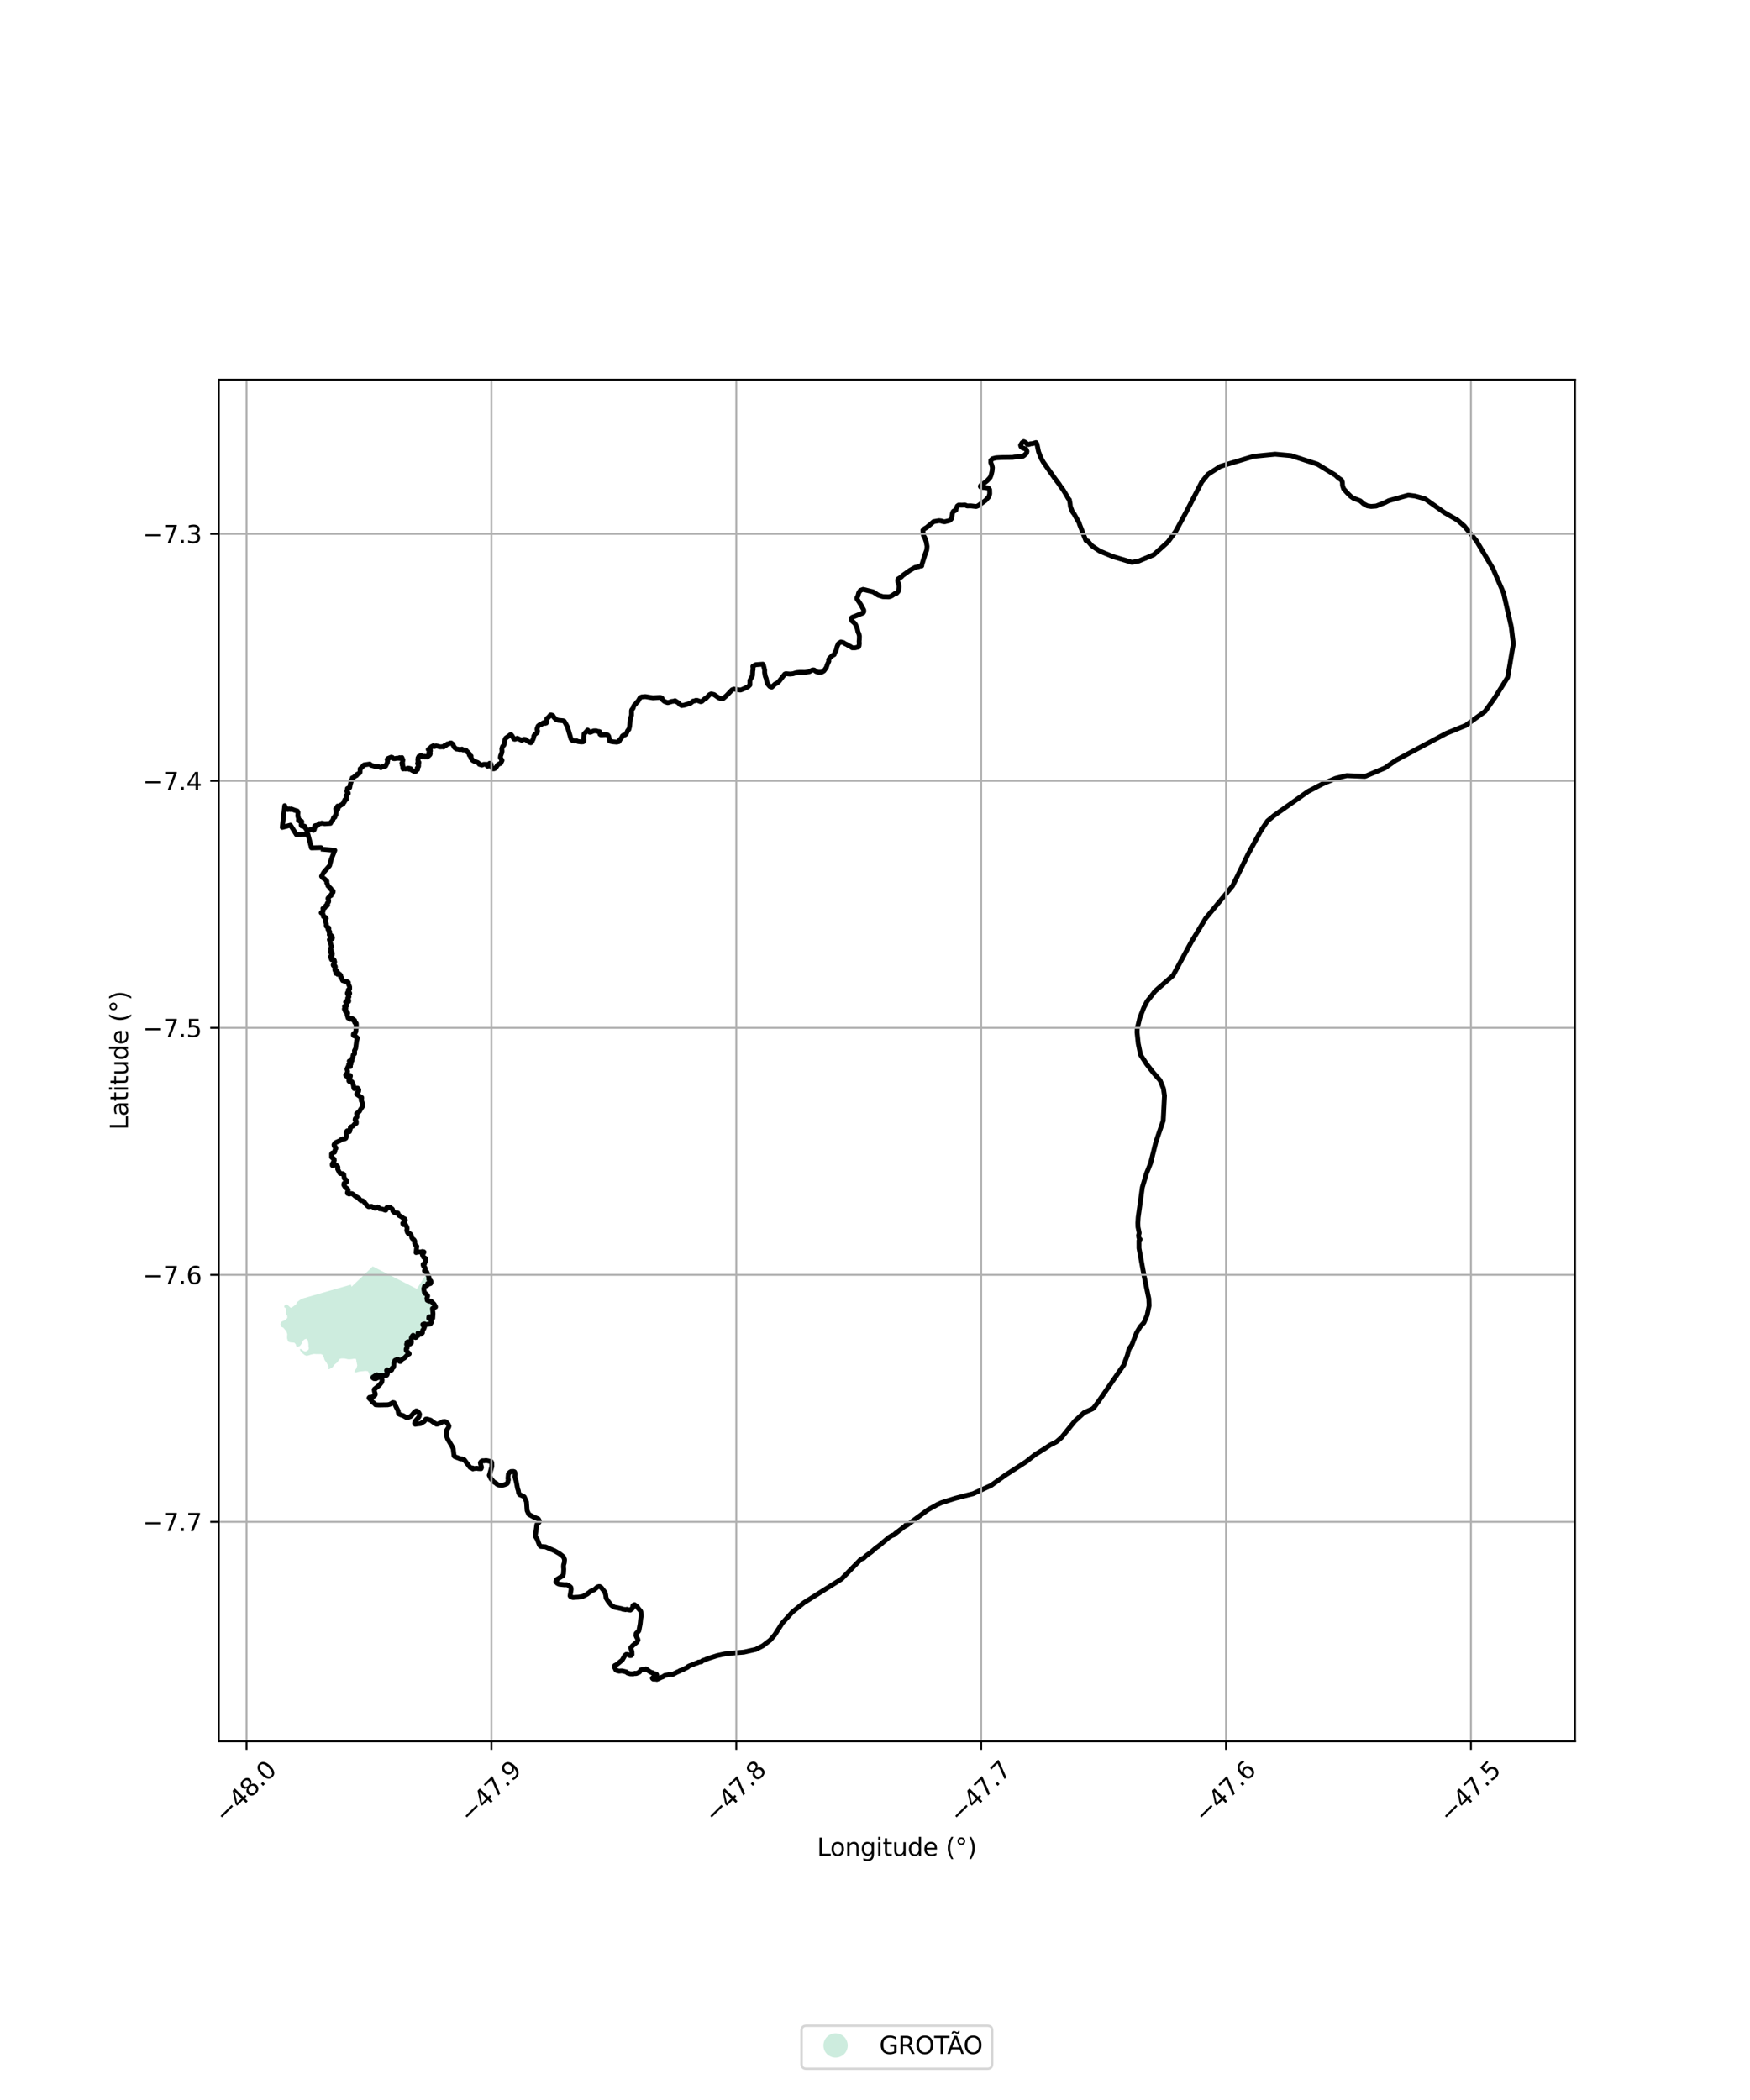 <?xml version="1.0" encoding="utf-8" standalone="no"?>
<!DOCTYPE svg PUBLIC "-//W3C//DTD SVG 1.1//EN"
  "http://www.w3.org/Graphics/SVG/1.1/DTD/svg11.dtd">
<svg xmlns:xlink="http://www.w3.org/1999/xlink" width="720pt" height="864pt" viewBox="0 0 720 864" xmlns="http://www.w3.org/2000/svg" version="1.1">
 <defs>
  <style type="text/css">*{stroke-linejoin: round; stroke-linecap: butt}</style>
 </defs>
 <g id="figure_1">
  <g id="patch_1">
   <path d="M 0 864 
L 720 864 
L 720 0 
L 0 0 
z
" style="fill: #ffffff"/>
  </g>
  <g id="axes_1">
   <g id="patch_2">
    <path d="M 90 716.42 
L 648 716.42 
L 648 156.22 
L 90 156.22 
z
" style="fill: #ffffff"/>
   </g>
   <g id="PatchCollection_1">
    <path d="M 122.084 535.841 
L 124.04 534.386 
L 135.507 531.081 
L 137.819 530.422 
L 144.356 528.552 
L 144.672 529.385 
L 153.368 521.045 
L 171.52 530.29 
L 175.463 524.109 
L 176.004 524.647 
L 176.167 524.873 
L 176.657 525.221 
L 176.857 525.608 
L 176.832 525.729 
L 176.725 526.257 
L 177.272 527.012 
L 177.388 527.357 
L 177.311 527.822 
L 177.221 527.942 
L 176.817 527.939 
L 176.577 528.133 
L 176.5 528.537 
L 176.335 528.746 
L 175.827 528.848 
L 175.452 529.086 
L 175.103 530.089 
L 174.865 530.34 
L 174.78 530.43 
L 174.53 530.955 
L 174.541 531.661 
L 175.407 533.049 
L 175.44 533.587 
L 175.537 534.093 
L 175.653 534.172 
L 176.08 534.628 
L 176.359 534.838 
L 176.943 535.342 
L 177.46 535.801 
L 177.998 536.396 
L 178.312 536.648 
L 178.446 536.899 
L 178.535 537.15 
L 178.783 537.303 
L 179.05 537.59 
L 179.157 538.226 
L 178.482 538.218 
L 178.12 538.307 
L 177.981 538.829 
L 178.32 539.551 
L 178.227 540.106 
L 178.42 540.348 
L 178.431 540.828 
L 178.074 541.343 
L 178.109 541.568 
L 178.27 542.583 
L 178.452 542.805 
L 178.447 543.442 
L 177.815 543.438 
L 177.343 543.003 
L 177.185 542.979 
L 176.915 542.909 
L 176.756 543.067 
L 176.708 543.43 
L 176.932 543.682 
L 177.111 543.979 
L 177.542 544.334 
L 177.526 544.558 
L 177.465 545.005 
L 177.395 545.368 
L 177.37 545.732 
L 176.848 546.069 
L 176.057 546.11 
L 175.608 545.788 
L 175.27 545.581 
L 175.067 545.557 
L 174.887 545.488 
L 174.683 545.623 
L 174.364 545.916 
L 174.073 546.504 
L 173.855 546.878 
L 173.545 547.567 
L 173.687 548.322 
L 173.55 548.503 
L 173.312 548.615 
L 173.094 548.232 
L 172.913 548.322 
L 172.777 548.412 
L 172.174 548.255 
L 172.08 548.788 
L 172.009 549.288 
L 171.94 549.481 
L 171.736 549.514 
L 171.33 549.431 
L 171.022 549.896 
L 170.805 550.247 
L 170.578 550.347 
L 170.454 550.381 
L 170.299 550.348 
L 170.044 550.376 
L 169.67 550.644 
L 169.383 551.092 
L 169.303 551.917 
L 169.388 552.758 
L 169.266 553.043 
L 168.773 553.264 
L 168.46 553.217 
L 168.193 553.02 
L 167.879 552.958 
L 167.55 553.24 
L 167.272 553.747 
L 167.2 554.049 
L 167.274 554.364 
L 167.523 554.906 
L 167.522 555.041 
L 167.448 555.101 
L 167.174 555.774 
L 167.143 556.074 
L 167.261 556.316 
L 167.617 556.473 
L 168.044 556.84 
L 168.042 557.158 
L 167.747 557.406 
L 167.338 557.722 
L 166.771 558.014 
L 166.339 558.466 
L 165.975 558.85 
L 165.003 559.137 
L 165.007 559.37 
L 165.511 559.928 
L 165.519 560.008 
L 165.494 560.062 
L 165.451 560.11 
L 165.401 560.142 
L 165.108 560.117 
L 164.838 559.979 
L 164.32 559.771 
L 163.959 559.7 
L 163.485 559.583 
L 162.648 559.805 
L 162.17 560.256 
L 161.961 561.142 
L 161.775 561.914 
L 161.76 562.494 
L 161.623 562.743 
L 161.508 562.947 
L 161.371 563.242 
L 161.142 563.695 
L 160.893 563.784 
L 160.598 563.896 
L 159.943 563.869 
L 158.926 563.953 
L 158.721 564.201 
L 158.921 564.726 
L 158.986 565.113 
L 159.084 565.578 
L 158.711 565.772 
L 158.457 565.849 
L 157.987 565.865 
L 157.304 565.683 
L 155.878 565.595 
L 154.665 565.705 
L 154.018 565.956 
L 153.566 566.307 
L 153.305 566.573 
L 153.251 566.746 
L 153.248 566.891 
L 153.125 566.868 
L 152.727 566.727 
L 152.435 566.555 
L 152.258 566.291 
L 152.082 565.888 
L 151.991 565.514 
L 151.869 565.089 
L 151.691 564.741 
L 151.405 564.159 
L 150.941 564.088 
L 150.302 564.023 
L 149.731 564.091 
L 149.194 564.169 
L 148.682 564.195 
L 148.086 564.276 
L 147.566 564.37 
L 147.014 564.53 
L 146.624 564.661 
L 146.23 564.631 
L 145.872 564.536 
L 145.847 564.448 
L 146.049 563.779 
L 146.543 563.109 
L 146.804 562.486 
L 146.974 561.754 
L 146.77 560.698 
L 146.667 560.266 
L 146.58 559.558 
L 146.335 558.997 
L 145.358 559.085 
L 144.542 559.203 
L 143.742 559.271 
L 143.124 559.234 
L 142.391 559.058 
L 141.841 558.94 
L 140.987 558.899 
L 140.332 558.928 
L 139.712 559.15 
L 139.394 559.583 
L 139.089 560.072 
L 138.85 560.448 
L 138.53 560.708 
L 138.22 560.949 
L 137.506 561.538 
L 137.046 562.272 
L 136.591 562.731 
L 136.038 562.958 
L 135.58 563.281 
L 135.272 563.293 
L 135.084 563.201 
L 135.034 563.149 
L 135.037 563.021 
L 135.16 562.793 
L 135.164 562.422 
L 135.074 561.95 
L 134.851 561.631 
L 134.676 561.313 
L 134.583 561.057 
L 134.408 560.747 
L 134.236 560.436 
L 133.977 560.134 
L 133.779 559.849 
L 133.587 559.59 
L 133.394 559.082 
L 133.257 558.599 
L 133.024 558.034 
L 132.861 557.639 
L 132.603 557.347 
L 132.144 557.134 
L 131.713 557.099 
L 131.302 557.13 
L 131.006 557.098 
L 130.603 557.112 
L 130.31 557.115 
L 129.979 557.118 
L 129.721 557.077 
L 129.479 557.06 
L 128.975 557.072 
L 128.621 557.161 
L 128.226 557.274 
L 127.941 557.306 
L 127.501 557.47 
L 127.069 557.607 
L 126.807 557.693 
L 126.383 557.737 
L 126.141 557.778 
L 125.969 557.775 
L 125.636 557.625 
L 125.308 557.485 
L 125.018 557.202 
L 124.682 556.967 
L 124.442 556.741 
L 124.218 556.439 
L 124.001 556.24 
L 123.793 555.994 
L 123.584 555.728 
L 123.433 555.368 
L 123.412 555.156 
L 123.517 555.033 
L 123.694 554.981 
L 123.828 554.996 
L 124.142 555.289 
L 124.576 555.578 
L 124.939 555.816 
L 125.291 556.003 
L 125.722 556.037 
L 126.157 555.893 
L 126.545 555.615 
L 126.927 555.29 
L 127.084 554.643 
L 126.941 554.178 
L 126.921 553.823 
L 126.914 553.052 
L 126.828 552.441 
L 126.717 551.947 
L 126.728 551.563 
L 125.98 550.81 
L 125.236 551.093 
L 124.684 551.579 
L 124.35 552.248 
L 124.173 552.716 
L 123.903 553.108 
L 123.583 553.556 
L 123.23 553.852 
L 122.569 554.101 
L 122.21 554.03 
L 121.947 553.881 
L 121.878 553.801 
L 121.82 553.529 
L 121.667 553.043 
L 121.101 552.434 
L 120.41 552.362 
L 120.073 552.351 
L 119.62 552.304 
L 119.009 552.171 
L 118.576 551.903 
L 118.388 551.512 
L 118.115 550.596 
L 118.142 549.677 
L 118.15 549.567 
L 118.201 548.892 
L 117.85 547.855 
L 117.687 547.598 
L 116.914 546.652 
L 116.487 546.176 
L 115.999 546.075 
L 115.534 545.501 
L 115.364 544.634 
L 115.878 543.752 
L 116.996 543.268 
L 117.565 542.977 
L 117.857 542.572 
L 118.175 542.332 
L 118.218 541.782 
L 118.143 541.211 
L 117.779 540.725 
L 117.597 540.044 
L 117.811 539.085 
L 117.788 538.57 
L 117.812 538.279 
L 117.217 538.05 
L 117.068 537.929 
L 116.95 537.643 
L 117.074 537.074 
L 117.374 536.791 
L 117.912 536.704 
L 118.149 536.796 
L 118.58 537.114 
L 119.232 537.734 
L 119.261 537.825 
L 119.766 538.068 
L 119.9 538.06 
L 120.091 537.937 
L 121.94 536.55 
L 122.084 535.841 
" clip-path="url(#p8362decd5f)" style="fill: #b3e2cd; fill-opacity: 0.65"/>
   </g>
   <g id="PatchCollection_2">
    <path d="M 132.036 349.341 
L 132.064 348.749 
L 128.144 348.842 
L 126.69 343.238 
L 121.985 343.419 
L 119.505 339.504 
L 116.143 340.413 
L 117.144 331.472 
L 117.189 331.635 
L 117.341 331.983 
L 117.285 332.126 
L 117.569 332.275 
L 117.627 332.322 
L 117.679 332.627 
L 117.678 332.686 
L 118.462 333.043 
L 119.027 332.826 
L 119.425 333.021 
L 119.915 332.824 
L 120.077 333.044 
L 120.557 333.087 
L 121.266 333.379 
L 122.305 333.676 
L 122.628 334.193 
L 122.536 335.728 
L 122.699 335.902 
L 122.665 336.232 
L 122.891 336.766 
L 122.787 337.512 
L 123.198 337.759 
L 123.383 337.714 
L 123.352 337.62 
L 123.452 337.491 
L 123.742 337.879 
L 124.073 337.871 
L 124.21 338.156 
L 123.943 338.448 
L 123.905 339.513 
L 124.148 339.844 
L 124.544 339.871 
L 124.926 339.782 
L 125.132 340.165 
L 125.426 339.979 
L 125.726 340.569 
L 125.665 340.736 
L 125.815 340.785 
L 126.125 341.444 
L 126.248 341.703 
L 126.972 341.568 
L 127.516 341.391 
L 127.619 341.516 
L 127.887 341.437 
L 128.103 341.215 
L 128.959 341.624 
L 129.037 341.497 
L 129.285 341.343 
L 129.386 340.938 
L 129.247 340.628 
L 129.307 340.462 
L 129.576 340.436 
L 129.65 340.214 
L 129.509 339.785 
L 129.955 339.612 
L 130.645 339.649 
L 131.316 338.858 
L 131.984 338.824 
L 132.39 338.655 
L 133.544 338.902 
L 135.976 338.741 
L 136.217 338.234 
L 136.901 337.515 
L 137.311 336.309 
L 137.666 336.308 
L 137.781 336.208 
L 137.816 335.901 
L 137.984 335.425 
L 138.252 335.277 
L 138.284 334.325 
L 138.28 333.894 
L 138.395 333.792 
L 138.136 332.765 
L 138.403 332.667 
L 139.066 332.838 
L 138.551 332.278 
L 138.925 331.637 
L 139.068 331.608 
L 139.745 331.693 
L 139.903 331.365 
L 140.379 331.126 
L 140.519 331.144 
L 140.818 330.858 
L 141.17 330.77 
L 141.324 330.184 
L 141.662 329.987 
L 141.628 329.824 
L 141.511 329.749 
L 141.533 329.702 
L 141.849 329.628 
L 141.89 329.03 
L 141.946 329.052 
L 142.462 328.972 
L 142.505 328.815 
L 142.437 328.601 
L 142.528 327.949 
L 142.364 327.613 
L 142.374 327.453 
L 142.723 327.361 
L 142.593 327.094 
L 142.649 327.069 
L 143.011 326.699 
L 143.294 326.437 
L 143.22 326.147 
L 143.067 325.859 
L 142.767 325.758 
L 142.709 325.535 
L 142.929 324.687 
L 142.916 324.419 
L 143.86 324.089 
L 143.933 323.823 
L 144.044 323.059 
L 144.489 321.541 
L 144.242 321.315 
L 144.286 321.178 
L 144.469 321.184 
L 144.676 321.06 
L 144.863 320.54 
L 144.93 320.072 
L 145.087 320.146 
L 145.201 320.196 
L 145.884 319.45 
L 146.724 319.03 
L 146.664 318.873 
L 146.699 318.752 
L 147.051 318.508 
L 147.823 318.165 
L 148.105 317.806 
L 148.178 316.293 
L 148.757 315.835 
L 149.792 314.71 
L 152.15 314.358 
L 152.68 314.874 
L 154.295 315.301 
L 154.739 315.497 
L 155.564 315.332 
L 156.704 315.839 
L 157.408 315.275 
L 158.008 315.4 
L 158.367 315.245 
L 158.656 315.188 
L 159.367 313.796 
L 159.356 313.556 
L 159.504 313.071 
L 159.511 312.944 
L 159.299 312.53 
L 159.416 312.31 
L 159.625 312.063 
L 160.969 311.529 
L 161.415 311.647 
L 161.541 311.914 
L 161.88 312.098 
L 162.383 312.127 
L 163.399 311.926 
L 163.864 311.985 
L 164.414 311.735 
L 164.517 311.786 
L 164.53 312.023 
L 164.948 311.933 
L 165.225 311.78 
L 165.357 311.691 
L 165.637 312.426 
L 165.787 312.637 
L 165.615 313.588 
L 165.325 313.972 
L 165.512 314.237 
L 165.702 314.282 
L 165.566 314.574 
L 165.459 314.732 
L 165.647 315.004 
L 165.787 315.092 
L 165.668 315.59 
L 165.846 316.365 
L 166.474 316.207 
L 166.798 316.366 
L 167.412 316.28 
L 167.79 316.041 
L 168.323 316.099 
L 168.242 316.335 
L 168.179 316.345 
L 168.198 316.399 
L 168.412 316.527 
L 168.657 316.301 
L 168.666 316.2 
L 168.968 316.263 
L 169.399 316.868 
L 169.954 317.157 
L 170.292 317.304 
L 170.463 317.415 
L 170.583 317.532 
L 171.02 317.386 
L 171.141 317.173 
L 171.248 316.974 
L 171.807 316.63 
L 171.785 316.299 
L 171.654 315.962 
L 171.896 315.78 
L 172.209 315.27 
L 172.229 314.52 
L 172.031 314.414 
L 171.903 314.409 
L 171.819 314.031 
L 171.937 313.971 
L 172.315 313.914 
L 172.329 313.585 
L 172.01 313.365 
L 171.945 313.054 
L 172.022 312.846 
L 171.92 312.623 
L 171.97 312.2 
L 172.007 311.773 
L 172.3 311.702 
L 172.243 311.415 
L 172.329 311.2 
L 173.145 311.122 
L 173.016 310.867 
L 173.391 310.881 
L 173.582 311.137 
L 173.693 311.348 
L 173.88 311.262 
L 174.2 311.269 
L 174.388 311.252 
L 174.618 311.152 
L 174.769 311.358 
L 174.858 311.42 
L 175.136 311.302 
L 175.438 311.347 
L 175.848 311.451 
L 175.92 311.348 
L 175.833 311.039 
L 176.138 310.938 
L 176.323 311.038 
L 176.868 310.506 
L 176.939 310.397 
L 176.578 309.952 
L 176.439 309.78 
L 176.664 309.909 
L 177.044 309.947 
L 176.784 309.098 
L 177.093 308.903 
L 176.658 308.544 
L 176.248 308.463 
L 176.18 308.346 
L 176.475 308.194 
L 176.929 308.275 
L 177.065 308.171 
L 177.132 307.568 
L 177.354 307.448 
L 177.451 307.227 
L 178.291 306.812 
L 178.685 307.127 
L 178.803 307.115 
L 179.404 306.887 
L 180.483 307.075 
L 180.772 307.262 
L 181.507 307.271 
L 181.924 307.198 
L 182.492 307.311 
L 182.855 306.999 
L 182.866 306.756 
L 183.161 306.752 
L 183.521 306.658 
L 183.921 306.262 
L 184.043 306.096 
L 184.36 306.177 
L 185.177 305.724 
L 185.62 305.678 
L 186.345 306.239 
L 186.346 306.382 
L 187.008 307.563 
L 187.781 308.173 
L 188.339 308.22 
L 189.271 308.425 
L 190.051 308.221 
L 190.468 308.553 
L 191.454 308.537 
L 191.808 308.726 
L 192.27 309.387 
L 192.488 309.433 
L 192.547 309.617 
L 193.088 310.101 
L 193.093 310.653 
L 193.333 310.94 
L 193.646 311.05 
L 193.826 311.076 
L 193.758 311.967 
L 193.985 312.107 
L 194.278 312.564 
L 194.474 312.87 
L 194.685 312.926 
L 194.883 313.126 
L 196.555 313.728 
L 196.816 313.963 
L 196.985 314.072 
L 197.202 314.459 
L 198.284 314.781 
L 199.009 314.474 
L 200.129 314.486 
L 200.547 314.52 
L 200.547 315.218 
L 201.155 315.111 
L 201.476 314.829 
L 201.58 314.657 
L 201.428 314.045 
L 201.501 314.033 
L 201.955 314.267 
L 202.12 314.894 
L 202.064 315.171 
L 202.291 315.588 
L 202.722 316.326 
L 203.38 316.278 
L 203.931 315.958 
L 204.732 314.72 
L 205.429 314.251 
L 205.919 314.103 
L 206.049 313.96 
L 206.549 312.864 
L 205.851 311.686 
L 205.965 310.899 
L 206.022 310.885 
L 206.449 309.703 
L 206.55 309.082 
L 206.459 308.058 
L 206.778 307.09 
L 207.33 306.552 
L 207.477 306.177 
L 207.442 305.807 
L 207.759 304.382 
L 208.101 303.658 
L 209.146 302.959 
L 210.019 302.262 
L 210.277 302.27 
L 210.768 302.861 
L 211.424 304.041 
L 211.695 304.148 
L 212.058 304.108 
L 212.832 303.744 
L 214.623 304.594 
L 215.618 304.163 
L 216.236 304.26 
L 216.334 304.396 
L 216.907 304.766 
L 216.989 304.886 
L 217.857 305.351 
L 217.967 305.467 
L 218.397 305.592 
L 218.89 305.187 
L 218.892 304.923 
L 219.304 304.205 
L 219.608 303.375 
L 219.642 302.812 
L 220.09 302.082 
L 220.828 301.57 
L 221.037 301.335 
L 221.166 300.704 
L 221.023 300.384 
L 220.938 300.14 
L 220.929 299.892 
L 221.415 298.683 
L 222.045 298.188 
L 222.639 298.091 
L 223.053 297.887 
L 223.329 297.497 
L 223.785 297.293 
L 224.295 297.613 
L 224.759 297.474 
L 224.897 297.274 
L 225.008 296.323 
L 224.921 296.053 
L 224.941 295.733 
L 225.684 295.083 
L 226.462 294.185 
L 226.802 294.185 
L 227.433 294.38 
L 227.695 294.886 
L 228.709 295.979 
L 229.004 296.136 
L 229.539 296.296 
L 229.694 296.341 
L 231.745 296.546 
L 232.114 296.715 
L 232.65 297.575 
L 233.497 299.157 
L 234.904 303.967 
L 235.237 304.456 
L 235.553 304.666 
L 236.436 304.899 
L 237.272 304.811 
L 237.807 305.062 
L 239.09 305.242 
L 239.894 305.2 
L 240.191 304.997 
L 240.218 304.255 
L 240.096 303.928 
L 240.304 301.957 
L 241.402 300.835 
L 241.74 300.358 
L 241.882 300.467 
L 242.246 300.948 
L 242.636 301.293 
L 243.057 301.253 
L 244.262 300.714 
L 244.815 300.711 
L 245.279 300.686 
L 246.023 300.981 
L 246.362 300.936 
L 246.758 301.064 
L 246.866 301.412 
L 246.787 301.578 
L 246.828 302.082 
L 247.163 302.321 
L 247.787 302.325 
L 249.57 302.214 
L 250.06 302.43 
L 250.432 302.907 
L 250.566 303.418 
L 250.837 304.898 
L 252.111 305.18 
L 253.772 305.326 
L 254.637 305.117 
L 254.794 304.938 
L 254.957 304.412 
L 255.108 304.33 
L 255.888 303.278 
L 256.058 302.835 
L 256.583 302.444 
L 257.03 302.424 
L 257.604 302.022 
L 258.279 300.527 
L 258.735 300.098 
L 259.054 298.831 
L 259.35 295.699 
L 259.511 295.453 
L 259.823 294.289 
L 259.831 292.37 
L 259.959 291.966 
L 260.458 291.411 
L 260.698 290.571 
L 261.101 289.945 
L 261.514 289.633 
L 262.08 288.84 
L 262.475 288.54 
L 263.321 287.092 
L 264.018 286.735 
L 265.522 286.6 
L 268.623 287.124 
L 271.597 286.93 
L 272.3 287.181 
L 272.479 287.516 
L 272.531 287.849 
L 273.374 288.593 
L 274.597 289.064 
L 274.827 289.066 
L 276.07 288.72 
L 276.189 288.62 
L 277.432 288.459 
L 277.711 288.29 
L 279.22 289.243 
L 279.634 289.787 
L 280.466 290.285 
L 281.698 290.08 
L 282.006 289.909 
L 282.334 289.884 
L 282.726 289.742 
L 283.897 289.424 
L 284.209 289.242 
L 285.159 288.459 
L 285.835 288.363 
L 286.193 288.17 
L 286.912 288.181 
L 288.282 288.691 
L 288.78 288.559 
L 289.979 287.457 
L 290.485 287.301 
L 291.899 285.809 
L 292.623 285.491 
L 293.804 285.78 
L 295.735 287.147 
L 296.7 287.409 
L 297.597 287.349 
L 299.027 286.076 
L 301.21 283.777 
L 301.941 283.517 
L 304.635 283.91 
L 305.414 283.64 
L 307.787 282.542 
L 308.51 281.823 
L 308.522 279.957 
L 309.584 277.988 
L 309.698 276.024 
L 309.852 275.35 
L 309.741 274.136 
L 310.887 273.485 
L 313.85 273.255 
L 314.061 273.514 
L 314.6 275.693 
L 314.579 276.651 
L 314.879 278.25 
L 315.26 279.218 
L 315.502 280.548 
L 315.85 281.374 
L 316.716 282.429 
L 317.165 282.627 
L 317.576 282.68 
L 318.883 281.428 
L 319.67 281.05 
L 320.299 280.61 
L 322.879 277.338 
L 323.282 277.183 
L 325.042 277.33 
L 326.232 277.206 
L 327.732 276.751 
L 329.099 276.627 
L 331.223 276.655 
L 332.985 276.352 
L 334.18 275.692 
L 334.626 275.61 
L 335.024 275.69 
L 335.552 276.161 
L 336.022 276.402 
L 336.74 276.598 
L 338.031 276.566 
L 338.981 276.025 
L 339.978 274.623 
L 340.335 273.511 
L 341.012 272.054 
L 340.948 271.384 
L 341.391 270.667 
L 342.544 269.668 
L 343.196 269.331 
L 343.549 268.348 
L 343.994 267.693 
L 344.411 266.013 
L 344.951 264.794 
L 345.969 264.127 
L 346.948 264.348 
L 347.694 264.85 
L 348.541 265.224 
L 349.078 265.605 
L 349.717 265.881 
L 350.637 266.521 
L 351.86 266.511 
L 353.22 266.184 
L 353.427 265.7 
L 353.539 264.69 
L 353.468 263.795 
L 353.55 263.117 
L 353.586 261.728 
L 353.396 260.867 
L 352.995 259.953 
L 352.708 258.685 
L 352.085 257.139 
L 351.63 256.431 
L 350.442 255.376 
L 350.239 254.733 
L 350.319 254.243 
L 350.673 253.969 
L 355.077 252.206 
L 355.368 251.708 
L 355.373 251.022 
L 354.236 248.891 
L 352.563 246.367 
L 352.539 245.992 
L 352.951 245.255 
L 353.292 243.914 
L 353.949 242.923 
L 355.096 242.49 
L 359.221 243.501 
L 361.258 244.839 
L 363.227 245.477 
L 365.667 245.564 
L 366.51 245.324 
L 367.056 245.034 
L 368.372 244.092 
L 368.888 244.095 
L 369.594 243.279 
L 369.65 243.118 
L 369.955 241.416 
L 369.747 240.259 
L 369.407 239.467 
L 369.319 238.752 
L 369.526 238.171 
L 370.843 237.36 
L 371.382 236.767 
L 374.303 234.681 
L 376.529 233.44 
L 377.996 233.12 
L 378.581 232.863 
L 379.167 232.858 
L 379.232 232.792 
L 379.279 232.313 
L 380.643 227.98 
L 381.272 226.3 
L 381.407 224.809 
L 381.083 223.002 
L 380.443 221.153 
L 379.924 220.31 
L 379.695 218.194 
L 380.222 217.612 
L 381.366 216.933 
L 384.083 214.631 
L 386.317 214.226 
L 387.345 214.346 
L 387.626 214.506 
L 388.627 214.677 
L 390.457 214.223 
L 390.919 213.986 
L 391.537 213.312 
L 391.801 211.373 
L 392.159 210.454 
L 392.438 210.209 
L 392.921 210.103 
L 393.283 209.865 
L 393.314 209.299 
L 393.742 208.53 
L 393.866 208.193 
L 394.363 207.842 
L 395.91 207.856 
L 396.876 207.808 
L 397.123 207.809 
L 397.899 208.167 
L 399.439 208.136 
L 401.617 208.392 
L 402.412 208.096 
L 405.484 205.881 
L 406.834 204.375 
L 407.196 203.174 
L 407.155 201.463 
L 406.673 200.811 
L 404.758 200.556 
L 404.446 200.557 
L 403.45 200.33 
L 403.361 200.201 
L 403.362 199.972 
L 403.769 199.484 
L 404.899 198.769 
L 406.224 197.713 
L 407.396 196.409 
L 407.826 195.299 
L 408.169 193.861 
L 408.311 192.378 
L 408.09 191.44 
L 407.631 190.308 
L 407.664 189.387 
L 408.349 188.734 
L 409.827 188.355 
L 412.124 188.234 
L 416.588 188.173 
L 417.486 187.992 
L 420.444 187.832 
L 420.821 187.72 
L 421.333 187.378 
L 422.355 186.422 
L 422.519 185.681 
L 422.255 184.97 
L 421.881 184.693 
L 420.506 184.168 
L 420.084 183.772 
L 419.889 183.177 
L 420.539 182.098 
L 421.181 181.684 
L 422.019 182.077 
L 422.661 182.812 
L 423.027 182.882 
L 423.59 182.762 
L 423.821 182.593 
L 424.771 182.516 
L 426.259 182.081 
L 426.267 182.128 
L 426.617 182.622 
L 427.303 185.889 
L 428.298 188.427 
L 429.226 190.105 
L 434.253 197.213 
L 435.829 199.279 
L 436.218 199.952 
L 437.417 201.533 
L 438.853 203.905 
L 439.348 204.799 
L 439.669 205.276 
L 439.848 205.497 
L 439.982 205.622 
L 440.086 206.223 
L 440.204 206.818 
L 440.27 207.196 
L 440.393 208.361 
L 440.737 209.289 
L 441.207 210.523 
L 441.415 210.756 
L 441.508 210.96 
L 441.861 211.34 
L 443.194 213.752 
L 444.041 215.191 
L 444.1 215.615 
L 446.727 222.309 
L 447.056 222.514 
L 447.54 222.59 
L 448.502 223.736 
L 448.926 224.255 
L 449.489 224.739 
L 452.425 226.715 
L 457.736 228.941 
L 465.668 231.347 
L 468.53 230.825 
L 474.666 228.244 
L 480.508 222.998 
L 483.701 218.623 
L 488.079 210.575 
L 494.446 198.283 
L 496.981 195.151 
L 502.081 191.877 
L 515.804 187.737 
L 524.66 186.858 
L 531.212 187.455 
L 542.038 190.984 
L 549.657 195.649 
L 549.81 195.884 
L 550.772 196.737 
L 551.925 197.504 
L 552.284 198.396 
L 552.349 199.766 
L 552.811 201.127 
L 554.21 202.707 
L 555.678 204.172 
L 556.722 204.921 
L 559.656 206.074 
L 561 207.268 
L 562.582 208.125 
L 564.128 208.362 
L 566.182 208.214 
L 569.867 206.756 
L 571.443 205.964 
L 579.432 203.725 
L 582.192 204.087 
L 586.267 205.214 
L 594.289 210.898 
L 599.674 214.003 
L 602.419 216.398 
L 607.404 222.463 
L 614.242 233.917 
L 618.599 243.961 
L 621.794 257.924 
L 622.636 264.912 
L 620.309 278.657 
L 615.153 286.858 
L 611.001 292.694 
L 603.051 298.461 
L 595.033 301.731 
L 574.249 312.841 
L 569.808 315.965 
L 561.575 319.438 
L 554.096 319.11 
L 549.502 320.244 
L 544.101 322.531 
L 538.154 325.638 
L 524.171 335.545 
L 521.465 337.794 
L 518.756 341.81 
L 513.649 351.143 
L 507.127 364.475 
L 496.077 377.797 
L 490.152 387.516 
L 482.606 401.348 
L 475.261 407.762 
L 471.987 411.922 
L 470.598 414.55 
L 468.931 418.808 
L 467.869 423.293 
L 467.809 424.699 
L 468.312 429.42 
L 469.271 434.03 
L 471.785 437.84 
L 474.501 441.32 
L 477.288 444.499 
L 478.662 447.835 
L 479.1 450.832 
L 478.58 461.058 
L 475.591 469.759 
L 473.406 478.497 
L 471.619 482.984 
L 469.995 488.484 
L 468.284 500.855 
L 468.143 503.166 
L 468.192 504.813 
L 468.711 507.291 
L 468.443 508.315 
L 468.585 509.234 
L 468.786 509.767 
L 469.081 509.901 
L 468.613 510.401 
L 468.614 513.553 
L 470.823 525.507 
L 471.764 530.065 
L 472.653 534.302 
L 472.776 537.174 
L 471.968 541.096 
L 470.621 544.196 
L 469.094 545.867 
L 467.587 548.404 
L 465.675 553.325 
L 464.788 554.597 
L 464.36 555.548 
L 463.846 557.54 
L 462.383 561.554 
L 451.98 576.564 
L 450.182 578.981 
L 449.574 579.589 
L 445.926 581.27 
L 442.135 584.767 
L 440.058 587.332 
L 436.776 591.39 
L 434.671 593.193 
L 433.212 593.932 
L 432.061 594.511 
L 429.818 596.02 
L 425.818 598.506 
L 422.113 601.438 
L 413.616 606.936 
L 407.806 611.125 
L 400.403 614.54 
L 393.164 616.399 
L 387.297 618.263 
L 385.699 618.985 
L 381.775 621.177 
L 373.02 627.599 
L 372.571 627.55 
L 372.378 627.933 
L 371.913 628.178 
L 370.725 629.144 
L 368.364 630.937 
L 368.191 631.163 
L 367.794 631.48 
L 367.001 631.725 
L 365.711 632.535 
L 361.293 636.254 
L 360.638 636.647 
L 358.514 638.503 
L 356.4 640.052 
L 355.295 641.079 
L 354.173 641.518 
L 346.244 649.643 
L 330.728 659.423 
L 325.948 663.29 
L 321.872 667.777 
L 318.756 672.608 
L 316.875 674.796 
L 313.837 677.138 
L 310.904 678.635 
L 306.04 679.738 
L 300.71 680.178 
L 299.873 680.355 
L 298.34 680.444 
L 295.148 681.144 
L 292.25 682.056 
L 291.1 682.437 
L 289.681 683.072 
L 289.186 683.144 
L 288.53 683.73 
L 288.269 683.701 
L 287.567 683.871 
L 287.288 683.873 
L 286.98 684.147 
L 286.804 684.133 
L 286.598 684.294 
L 286.404 684.266 
L 286.027 684.462 
L 285.732 684.585 
L 283.534 685.421 
L 283.188 685.624 
L 282.999 685.717 
L 282.944 685.944 
L 281.205 686.804 
L 280.919 686.999 
L 279.747 687.343 
L 279.36 687.633 
L 278.478 688.002 
L 277.663 688.446 
L 277.408 688.519 
L 277.237 688.701 
L 276.937 688.775 
L 276.712 688.955 
L 276.107 688.844 
L 273.518 689.327 
L 272.698 689.892 
L 272.036 690.125 
L 270.927 690.674 
L 270.241 690.944 
L 270.057 690.876 
L 269.234 690.819 
L 268.845 690.846 
L 268.668 690.77 
L 268.39 690.459 
L 268.499 690.313 
L 268.755 690.221 
L 269.765 690.075 
L 270.2 689.6 
L 270.222 689.18 
L 270.064 688.833 
L 269.848 688.717 
L 268.614 688.457 
L 268.389 688.177 
L 267.915 688.097 
L 267.386 687.778 
L 266.821 687.402 
L 266.433 687.053 
L 265.946 686.787 
L 265.817 686.661 
L 265.63 686.646 
L 264.982 686.91 
L 264.338 686.928 
L 263.822 687.073 
L 263.585 687.077 
L 263.514 687.322 
L 263.201 687.716 
L 263.178 687.831 
L 263.013 688.003 
L 261.838 688.495 
L 261.423 688.547 
L 261.204 688.442 
L 260.576 688.661 
L 259.339 688.649 
L 258.253 688.344 
L 258.073 688.24 
L 257.742 687.901 
L 256.055 687.485 
L 255.387 687.475 
L 254.722 687.566 
L 253.777 687.297 
L 253.335 686.982 
L 252.873 686.004 
L 252.824 685.465 
L 252.942 685.251 
L 253.518 684.983 
L 254.483 684.259 
L 255.372 683.507 
L 255.903 683.13 
L 256.267 682.548 
L 257.07 681.126 
L 257.645 680.679 
L 258.252 680.679 
L 258.851 680.937 
L 258.978 681.103 
L 259.371 681.187 
L 259.768 681.1 
L 260.034 680.73 
L 260.002 679.665 
L 259.52 677.937 
L 260.313 677.022 
L 261.934 675.68 
L 262.497 674.817 
L 262.351 674.271 
L 261.966 673.646 
L 261.66 672.941 
L 261.735 672.029 
L 262.235 671.544 
L 262.546 671.366 
L 262.851 670.939 
L 263.391 668.095 
L 263.645 665.64 
L 263.849 665.049 
L 263.813 663.984 
L 263.649 663.119 
L 263.523 662.787 
L 263.114 662.32 
L 262.562 661.67 
L 262.233 661.125 
L 261.061 660.213 
L 260.386 660.581 
L 260.221 661.651 
L 259.919 662.026 
L 259.622 662.103 
L 259.384 662.434 
L 258.429 662.325 
L 258.053 662.098 
L 257.554 662.172 
L 257.382 662.265 
L 256.846 662.14 
L 256.232 662.091 
L 255.918 661.893 
L 255.157 661.745 
L 254.378 661.554 
L 252.771 661.235 
L 251.512 660.468 
L 250.401 659.034 
L 250.216 658.851 
L 249.386 657.499 
L 249.151 655.86 
L 249.007 655.657 
L 248.954 655.155 
L 247.363 653.152 
L 246.748 652.749 
L 246.45 652.733 
L 245.797 652.915 
L 244.637 653.927 
L 244.4 654.134 
L 243.663 654.323 
L 243.212 654.614 
L 242.826 654.808 
L 242.599 655.127 
L 242.042 655.407 
L 241.748 655.768 
L 239.727 656.835 
L 238.031 657.132 
L 235.654 657.268 
L 234.786 656.914 
L 234.549 656.576 
L 234.992 653.932 
L 234.871 653.123 
L 234.653 652.865 
L 233.736 652.17 
L 233.081 652.002 
L 232.262 652.03 
L 230.055 651.78 
L 229.339 651.452 
L 228.71 650.826 
L 228.737 650.398 
L 228.996 649.931 
L 230.891 648.695 
L 231.519 648.381 
L 231.748 647.819 
L 231.842 647.416 
L 231.944 645.619 
L 231.849 644.678 
L 231.896 643.799 
L 232.163 642.996 
L 232.282 641.626 
L 231.863 640.611 
L 231.634 640.35 
L 230.145 639.183 
L 228.062 637.995 
L 224.445 636.419 
L 222.456 636.253 
L 221.941 635.697 
L 221.056 633.34 
L 220.403 632.283 
L 220.25 631.717 
L 220.887 627.207 
L 221.228 626.748 
L 221.763 626.359 
L 221.864 626.147 
L 221.905 625.737 
L 221.553 625.053 
L 221.432 624.907 
L 219.402 624.08 
L 217.555 623.031 
L 217.276 622.391 
L 216.861 621.473 
L 216.611 617.868 
L 215.696 615.878 
L 215.135 615.493 
L 213.757 614.914 
L 213.39 614.217 
L 213.265 613.342 
L 212.928 612.308 
L 212.463 609.83 
L 211.839 607.561 
L 211.941 606.697 
L 211.871 606.034 
L 211.691 605.571 
L 211.296 605.401 
L 210.251 605.436 
L 209.742 605.732 
L 209.165 606.431 
L 208.998 608.298 
L 209.115 608.449 
L 209.178 608.858 
L 209.051 609.048 
L 208.937 609.742 
L 208.952 609.957 
L 208.579 610.448 
L 207.58 610.843 
L 206.478 611.134 
L 205.09 610.946 
L 204.453 610.634 
L 204.294 610.411 
L 203.077 609.622 
L 202.023 608.419 
L 201.305 606.965 
L 201.437 606.695 
L 202.372 603.283 
L 202.346 601.811 
L 202.122 601.361 
L 200.941 601.081 
L 200.199 600.93 
L 199.55 600.935 
L 199.114 601.052 
L 198.733 600.989 
L 198.35 601.038 
L 197.81 601.512 
L 197.644 601.792 
L 197.741 602.402 
L 198.111 603.709 
L 197.913 604.249 
L 196.708 604.2 
L 196.241 604.079 
L 194.915 604.199 
L 194.561 604.335 
L 194.445 603.97 
L 193.787 603.954 
L 193.406 603.727 
L 191.04 600.608 
L 190.194 600.238 
L 189.494 600.23 
L 187.16 599.331 
L 186.81 599.009 
L 186.471 596.126 
L 185.876 594.878 
L 184.118 591.946 
L 183.636 590.483 
L 183.645 588.815 
L 183.788 588.403 
L 184.615 587.14 
L 184.727 586.718 
L 184.279 585.8 
L 183.524 584.99 
L 183.006 584.859 
L 182.089 584.932 
L 181.52 585.339 
L 179.915 585.935 
L 179.573 585.956 
L 178.356 585.203 
L 177.173 584.308 
L 175.63 583.833 
L 175.195 583.888 
L 174.522 584.812 
L 172.975 585.721 
L 171.643 585.855 
L 170.835 585.996 
L 170.57 585.57 
L 170.745 584.863 
L 171.308 584.198 
L 172.212 583.134 
L 172.472 582.688 
L 172.619 581.835 
L 172.358 581.308 
L 171.938 580.811 
L 171.469 580.513 
L 171.187 580.502 
L 170.341 581.208 
L 169.542 582.152 
L 168.892 582.802 
L 168.091 583.097 
L 167.217 583.21 
L 165.86 582.429 
L 165.302 582.259 
L 164.704 582.029 
L 164.01 581.682 
L 163.854 581.095 
L 163.84 580.574 
L 162.143 577.14 
L 161.633 577.038 
L 160.415 577.767 
L 159.527 577.973 
L 155.792 578.038 
L 154.496 577.947 
L 154.197 577.546 
L 153.118 576.712 
L 152.831 576.23 
L 151.813 575.19 
L 152.052 574.893 
L 152.444 574.934 
L 153.056 574.738 
L 153.369 574.707 
L 154.089 574.263 
L 154.373 573.814 
L 154.374 573.347 
L 154.27 573.212 
L 154.076 572.508 
L 153.971 571.791 
L 154.062 571.535 
L 156.103 569.887 
L 156.322 569.582 
L 157.06 568.644 
L 157.23 567.806 
L 156.974 566.842 
L 156.581 566.521 
L 156.056 566.521 
L 155.853 566.681 
L 154.866 567.075 
L 154.609 567.24 
L 153.852 567.178 
L 153.362 566.817 
L 153.427 566.621 
L 154.74 565.744 
L 155.048 565.65 
L 155.947 565.861 
L 156.531 565.826 
L 158.204 565.957 
L 159.126 565.801 
L 159.374 565.373 
L 159.393 564.956 
L 159.043 563.847 
L 159.306 563.612 
L 160.358 563.922 
L 161.103 563.695 
L 161.253 563.39 
L 161.179 563.121 
L 161.354 562.844 
L 161.864 562.544 
L 162.029 561.91 
L 162.05 560.769 
L 162.262 560.451 
L 162.357 559.896 
L 162.566 559.662 
L 163.504 559.277 
L 163.827 559.35 
L 164.083 559.581 
L 164.312 560.066 
L 164.553 560.168 
L 164.868 560.133 
L 165.031 559.649 
L 165.214 559.422 
L 165.529 559.175 
L 166.397 558.69 
L 166.521 558.593 
L 167.733 557.322 
L 168.361 557.03 
L 168.229 556.752 
L 167.654 556.216 
L 167.129 555.568 
L 167.093 555.073 
L 167.167 554.861 
L 167.52 554.517 
L 167.572 554.144 
L 167.287 553.08 
L 167.465 552.56 
L 167.498 552.239 
L 167.811 552.057 
L 167.928 552.102 
L 168.05 552.609 
L 168.667 552.996 
L 168.973 552.724 
L 169.24 552.499 
L 169.286 552.001 
L 169.174 551.493 
L 169.279 550.362 
L 169.576 549.79 
L 169.921 549.39 
L 170.04 549.423 
L 170.154 549.941 
L 170.909 550.304 
L 171.291 550.197 
L 171.471 549.818 
L 172.034 549.443 
L 171.972 548.448 
L 172.719 548.539 
L 173.259 548.916 
L 173.785 548.379 
L 173.903 547.304 
L 174.331 546.758 
L 174.626 546.059 
L 174.232 545.557 
L 173.959 544.902 
L 174.663 544.67 
L 174.747 544.817 
L 175.293 544.963 
L 177.049 544.703 
L 177.503 544.058 
L 177.376 543.386 
L 177.508 542.868 
L 176.395 542.421 
L 176.468 541.786 
L 176.968 541.745 
L 178.032 542.343 
L 178.156 540.427 
L 177.935 538.341 
L 179.177 537.731 
L 179.127 537.521 
L 178.597 536.587 
L 177.41 535.39 
L 177.251 535.351 
L 176.531 535.344 
L 175.779 534.972 
L 175.636 534.15 
L 175.957 533.213 
L 175.891 533.035 
L 175.42 532.431 
L 174.766 532.059 
L 174.606 531.732 
L 174.353 530.234 
L 174.463 529.944 
L 174.653 529.25 
L 175.062 529.148 
L 175.711 528.873 
L 175.961 528.068 
L 176.477 528.302 
L 177.143 528.073 
L 177.316 527.655 
L 177.286 527.128 
L 177.193 526.957 
L 176.517 526.486 
L 176.439 526.32 
L 176.535 525.592 
L 175.584 523.32 
L 175.411 523.236 
L 174.937 523.151 
L 174.626 522.848 
L 174.717 522.624 
L 174.859 522.469 
L 174.933 521.892 
L 174.853 521.543 
L 174.323 521.029 
L 174.076 520.439 
L 174.093 520.156 
L 174.634 520.066 
L 174.797 519.548 
L 174.934 519.05 
L 175.22 518.743 
L 175.292 518.292 
L 175.155 517.788 
L 174.711 517.51 
L 174.262 517.261 
L 174.114 517.025 
L 173.786 516.276 
L 173.864 515.788 
L 173.942 515.789 
L 174.247 515.586 
L 174.451 515.136 
L 174.298 515.017 
L 173.751 514.925 
L 173.316 515.082 
L 171.784 515.146 
L 171.193 515.349 
L 171.488 512.745 
L 170.928 512.219 
L 170.562 511.44 
L 170.66 510.874 
L 170.555 510.468 
L 170.272 510.051 
L 169.675 509.608 
L 169.402 509.16 
L 169.243 508.396 
L 168.916 507.775 
L 168.513 507.5 
L 168.076 507.622 
L 167.621 507.014 
L 167.348 506.145 
L 167.51 505.394 
L 167.37 504.825 
L 166.812 503.776 
L 166.646 503.745 
L 165.941 503.822 
L 165.856 503.775 
L 165.698 503.31 
L 166.243 502.855 
L 166.749 501.941 
L 166.548 501.489 
L 166.258 501.36 
L 166.008 501.334 
L 165.304 500.683 
L 164.124 500.039 
L 163.666 499.064 
L 163.421 499.014 
L 162.581 499.053 
L 162.287 498.897 
L 161.643 498.284 
L 161.465 497.577 
L 161.364 497.396 
L 160.403 496.698 
L 159.384 496.705 
L 159.13 496.857 
L 159.062 496.962 
L 158.76 497.87 
L 158.537 497.917 
L 158.269 497.813 
L 157.246 497.436 
L 156.193 497.329 
L 155.839 496.859 
L 155.356 496.59 
L 155.146 496.653 
L 154.684 497.066 
L 154.063 497.057 
L 153.46 496.623 
L 152.844 496.34 
L 151.706 496.484 
L 151.527 496.412 
L 151.193 496.153 
L 150.417 495.278 
L 149.884 494.631 
L 149.834 494.47 
L 149.475 494.182 
L 149.198 494.045 
L 148.924 493.968 
L 148.722 493.904 
L 148.545 493.957 
L 147.843 493.397 
L 147.698 493.014 
L 146.132 492.128 
L 145.602 491.647 
L 145.461 491.519 
L 144.906 491.134 
L 144.545 491.067 
L 143.631 491.26 
L 143.004 490.979 
L 142.943 490.701 
L 143.227 489.642 
L 142.958 489.115 
L 142.074 488.497 
L 141.468 487.546 
L 141.55 486.89 
L 141.905 486.669 
L 142.403 486.503 
L 142.634 486.194 
L 142.621 485.874 
L 142.462 485.538 
L 141.669 484.812 
L 141.483 483.769 
L 141.463 483.227 
L 141.143 482.924 
L 139.986 482.821 
L 139.799 482.643 
L 139.486 482.082 
L 138.947 481.048 
L 139.033 480.231 
L 138.863 479.819 
L 138.217 479.257 
L 137.82 479.111 
L 137.379 479.425 
L 136.929 479.572 
L 136.73 479.454 
L 136.717 479.015 
L 137.311 477.887 
L 137.524 477.45 
L 137.459 476.916 
L 137.21 476.693 
L 137.02 476.602 
L 136.447 476.07 
L 136.441 474.736 
L 136.689 474.396 
L 137.637 474.056 
L 137.913 472.851 
L 138.213 472.497 
L 138.214 472.353 
L 137.943 471.852 
L 137.526 471.556 
L 137.415 470.982 
L 137.796 470.333 
L 138.393 469.954 
L 139.973 469.257 
L 140.272 468.919 
L 140.907 468.6 
L 141.379 468.654 
L 141.856 468.571 
L 142.305 468.272 
L 142.489 467.621 
L 142.371 466.138 
L 142.458 465.988 
L 142.716 465.355 
L 142.914 465.239 
L 142.944 465.309 
L 143.198 465.563 
L 143.784 465.608 
L 143.868 465.484 
L 144.114 464.419 
L 144.144 463.881 
L 144.273 463.701 
L 145.189 463.317 
L 145.976 462.377 
L 146.583 462.143 
L 146.59 461.71 
L 146.589 461.353 
L 146.088 460.739 
L 146.18 460.249 
L 146.876 459.546 
L 146.874 458.747 
L 146.721 458.15 
L 147.867 457.273 
L 148.235 456.584 
L 149.087 455.332 
L 149.139 454.178 
L 148.951 453.363 
L 148.64 452.91 
L 148.572 452.368 
L 148.706 452.268 
L 148.808 451.999 
L 148.817 451.577 
L 148.207 451.199 
L 146.784 450.212 
L 146.876 449.741 
L 147.52 449.074 
L 147.613 448.369 
L 147.455 448.041 
L 147.247 447.811 
L 147.157 447.705 
L 146.244 447.729 
L 145.754 447.906 
L 145.664 447.816 
L 145.482 447.101 
L 145.428 446.486 
L 144.838 445.103 
L 144.333 445.009 
L 143.87 445.031 
L 143.598 444.831 
L 143.511 444.513 
L 143.585 444.132 
L 143.974 443.545 
L 144.185 442.649 
L 144.106 442.5 
L 143.954 442.471 
L 143.657 442.559 
L 143.428 442.791 
L 143.074 442.912 
L 142.562 442.793 
L 142.272 442.517 
L 142.237 442.19 
L 142.672 441.797 
L 142.953 441.119 
L 142.999 440.823 
L 142.747 439.864 
L 142.825 439.701 
L 143.139 438.961 
L 143.625 438.779 
L 144.163 438.794 
L 144.17 438.381 
L 144.111 438.337 
L 143.709 438.33 
L 143.444 438.098 
L 143.479 437.902 
L 144.403 437.705 
L 144.318 437.291 
L 144.206 437.082 
L 143.701 436.571 
L 143.996 436.496 
L 144.279 436.628 
L 144.817 436.4 
L 144.874 435.98 
L 144.834 435.544 
L 145.257 435.017 
L 145.192 434.474 
L 145.32 434.233 
L 145.397 433.847 
L 145.871 433.568 
L 145.895 432.861 
L 145.837 432.289 
L 146.322 431.365 
L 146.754 428.032 
L 146.919 427.67 
L 147.023 427.075 
L 146.104 426.26 
L 145.556 426.11 
L 145.387 425.915 
L 145.439 425.406 
L 145.631 425.179 
L 146.188 424.852 
L 146.383 424.453 
L 146.465 423.43 
L 146.66 422.707 
L 146.468 422.022 
L 146.617 421.74 
L 146.568 421.03 
L 146.486 420.955 
L 146 420.769 
L 145.939 420.676 
L 145.967 420.031 
L 145.851 419.748 
L 145.714 419.745 
L 145.498 419.872 
L 145.328 419.671 
L 145.38 419.362 
L 144.791 419.044 
L 144.543 419.067 
L 144.313 419.302 
L 143.95 419.304 
L 143.629 418.826 
L 143.208 418.847 
L 142.78 417.344 
L 143.078 416.856 
L 142.889 416.388 
L 142.138 416.185 
L 141.932 415.697 
L 141.676 415.127 
L 141.87 415.143 
L 142.303 414.927 
L 142.249 414.78 
L 141.744 414.141 
L 141.789 414.001 
L 142.581 413.819 
L 142.672 413.18 
L 142.603 413.118 
L 142.201 412.249 
L 142.52 411.929 
L 142.802 411.895 
L 143.029 411.933 
L 143.219 412.087 
L 143.454 412.029 
L 143.471 411.581 
L 143.062 411.247 
L 143.05 410.62 
L 143.519 410.25 
L 143.571 410.037 
L 143.499 409.742 
L 142.936 408.877 
L 142.902 408.616 
L 142.999 408.383 
L 143.154 408.397 
L 143.479 408.709 
L 143.879 408.749 
L 143.892 408.674 
L 143.607 408.038 
L 143.343 407.615 
L 143.296 407.275 
L 143.532 407.025 
L 143.854 406.853 
L 143.861 406.026 
L 143.27 404.585 
L 143.343 404.252 
L 143.087 403.973 
L 142.581 403.859 
L 141.88 403.774 
L 141.428 403.51 
L 141.007 403.464 
L 140.727 402.922 
L 140.698 402.535 
L 140.472 402.18 
L 140.194 402.138 
L 140.209 401.687 
L 140.194 401.358 
L 139.794 400.844 
L 139.151 400.892 
L 138.947 400.881 
L 139.131 400.811 
L 139.414 400.631 
L 139.392 400.546 
L 138.912 400.323 
L 138.589 400.333 
L 138.205 400.477 
L 138.19 400.423 
L 138.872 399.923 
L 138.533 399.466 
L 137.891 399.4 
L 137.849 399.313 
L 137.747 398.904 
L 137.847 398.692 
L 137.984 398.003 
L 137.933 397.578 
L 137.422 397.508 
L 137.123 397.128 
L 137.097 396.964 
L 137.41 396.752 
L 137.682 395.976 
L 137.673 395.659 
L 137.328 395.356 
L 137.529 395.113 
L 137.259 394.754 
L 136.805 394.732 
L 136.435 394.831 
L 135.966 393.657 
L 136.159 393.287 
L 136.692 392.931 
L 136.743 392.211 
L 136.179 391.972 
L 135.973 391.774 
L 136.022 391.712 
L 136.169 391.713 
L 136.56 391.836 
L 136.581 391.793 
L 136.377 391.603 
L 135.948 391.513 
L 136.289 390.871 
L 136.033 390.33 
L 136.281 389.562 
L 136.47 389.472 
L 136.114 388.6 
L 136.126 388.459 
L 135.509 386.595 
L 135.98 386.426 
L 135.986 386.333 
L 135.913 385.906 
L 136.095 385.909 
L 136.433 386.197 
L 136.706 386.225 
L 136.793 385.793 
L 136.663 385.355 
L 136.078 384.69 
L 135.947 384.636 
L 135.622 384.717 
L 135.472 384.545 
L 135.606 384.384 
L 135.666 384.37 
L 135.678 384.097 
L 135.398 383.58 
L 135.502 383.58 
L 135.661 383.369 
L 134.962 382.377 
L 135.024 382.185 
L 135.325 382.078 
L 135.257 381.738 
L 134.345 381.164 
L 134.206 380.746 
L 134.271 380.109 
L 134.099 379.634 
L 133.99 378.854 
L 133.733 378.175 
L 133.782 378.048 
L 134.217 377.867 
L 134.072 377.505 
L 133.385 377.263 
L 133.078 377.118 
L 133.038 376.972 
L 133.061 376.545 
L 132.619 375.48 
L 132.61 375.773 
L 132.149 375.565 
L 132.94 374.881 
L 132.931 374.328 
L 132.848 373.781 
L 133.405 373.675 
L 133.734 373.393 
L 134.075 372.601 
L 134.658 372.564 
L 134.807 372.256 
L 134.635 371.866 
L 134.613 371.774 
L 134.844 371.352 
L 135.177 371.085 
L 135.241 370.624 
L 135.108 369.904 
L 134.941 369.727 
L 134.983 369.509 
L 135.92 368.469 
L 136.232 368.449 
L 136.283 368.324 
L 136.222 368.169 
L 136.502 367.673 
L 137.049 367.076 
L 137.069 366.606 
L 136.904 366.422 
L 136.492 366.312 
L 136.093 365.546 
L 135.857 365.602 
L 135.705 365.476 
L 135.635 365.116 
L 134.957 364.492 
L 134.79 363.853 
L 134.431 363.199 
L 134.528 362.841 
L 134.501 362.511 
L 133.388 361.48 
L 133.028 361.354 
L 132.708 361.062 
L 132.298 360.525 
L 133.314 358.773 
L 135.607 356.164 
L 136.241 353.695 
L 137.757 349.847 
L 132.036 349.341 
L 132.036 349.341 
" clip-path="url(#p8362decd5f)" style="fill: none; stroke: #000000; stroke-width: 2"/>
   </g>
   <g id="matplotlib.axis_1">
    <g id="xtick_1">
     <g id="line2d_1">
      <path d="M 101.438 716.42 
L 101.438 156.22 
" clip-path="url(#p8362decd5f)" style="fill: none; stroke: #b0b0b0; stroke-width: 0.8; stroke-linecap: square"/>
     </g>
     <g id="line2d_2">
      <defs>
       <path id="mdc710749c0" d="M 0 0 
L 0 3.5 
" style="stroke: #000000; stroke-width: 0.8"/>
      </defs>
      <g>
       <use xlink:href="#mdc710749c0" x="101.438" y="716.42" style="stroke: #000000; stroke-width: 0.8"/>
      </g>
     </g>
     <g id="text_1">
      <!-- −48.0 -->
      <g transform="translate(92.554 750.462) rotate(-45) scale(0.1 -0.1)">
       <defs>
        <path id="DejaVuSans-2212" d="M 678 2272 
L 4684 2272 
L 4684 1741 
L 678 1741 
L 678 2272 
z
" transform="scale(0.016)"/>
        <path id="DejaVuSans-34" d="M 2419 4116 
L 825 1625 
L 2419 1625 
L 2419 4116 
z
M 2253 4666 
L 3047 4666 
L 3047 1625 
L 3713 1625 
L 3713 1100 
L 3047 1100 
L 3047 0 
L 2419 0 
L 2419 1100 
L 313 1100 
L 313 1709 
L 2253 4666 
z
" transform="scale(0.016)"/>
        <path id="DejaVuSans-38" d="M 2034 2216 
Q 1584 2216 1326 1975 
Q 1069 1734 1069 1313 
Q 1069 891 1326 650 
Q 1584 409 2034 409 
Q 2484 409 2743 651 
Q 3003 894 3003 1313 
Q 3003 1734 2745 1975 
Q 2488 2216 2034 2216 
z
M 1403 2484 
Q 997 2584 770 2862 
Q 544 3141 544 3541 
Q 544 4100 942 4425 
Q 1341 4750 2034 4750 
Q 2731 4750 3128 4425 
Q 3525 4100 3525 3541 
Q 3525 3141 3298 2862 
Q 3072 2584 2669 2484 
Q 3125 2378 3379 2068 
Q 3634 1759 3634 1313 
Q 3634 634 3220 271 
Q 2806 -91 2034 -91 
Q 1263 -91 848 271 
Q 434 634 434 1313 
Q 434 1759 690 2068 
Q 947 2378 1403 2484 
z
M 1172 3481 
Q 1172 3119 1398 2916 
Q 1625 2713 2034 2713 
Q 2441 2713 2670 2916 
Q 2900 3119 2900 3481 
Q 2900 3844 2670 4047 
Q 2441 4250 2034 4250 
Q 1625 4250 1398 4047 
Q 1172 3844 1172 3481 
z
" transform="scale(0.016)"/>
        <path id="DejaVuSans-2e" d="M 684 794 
L 1344 794 
L 1344 0 
L 684 0 
L 684 794 
z
" transform="scale(0.016)"/>
        <path id="DejaVuSans-30" d="M 2034 4250 
Q 1547 4250 1301 3770 
Q 1056 3291 1056 2328 
Q 1056 1369 1301 889 
Q 1547 409 2034 409 
Q 2525 409 2770 889 
Q 3016 1369 3016 2328 
Q 3016 3291 2770 3770 
Q 2525 4250 2034 4250 
z
M 2034 4750 
Q 2819 4750 3233 4129 
Q 3647 3509 3647 2328 
Q 3647 1150 3233 529 
Q 2819 -91 2034 -91 
Q 1250 -91 836 529 
Q 422 1150 422 2328 
Q 422 3509 836 4129 
Q 1250 4750 2034 4750 
z
" transform="scale(0.016)"/>
       </defs>
       <use xlink:href="#DejaVuSans-2212"/>
       <use xlink:href="#DejaVuSans-34" transform="translate(83.789 0)"/>
       <use xlink:href="#DejaVuSans-38" transform="translate(147.412 0)"/>
       <use xlink:href="#DejaVuSans-2e" transform="translate(211.035 0)"/>
       <use xlink:href="#DejaVuSans-30" transform="translate(242.822 0)"/>
      </g>
     </g>
    </g>
    <g id="xtick_2">
     <g id="line2d_3">
      <path d="M 202.187 716.42 
L 202.187 156.22 
" clip-path="url(#p8362decd5f)" style="fill: none; stroke: #b0b0b0; stroke-width: 0.8; stroke-linecap: square"/>
     </g>
     <g id="line2d_4">
      <g>
       <use xlink:href="#mdc710749c0" x="202.187" y="716.42" style="stroke: #000000; stroke-width: 0.8"/>
      </g>
     </g>
     <g id="text_2">
      <!-- −47.9 -->
      <g transform="translate(193.303 750.462) rotate(-45) scale(0.1 -0.1)">
       <defs>
        <path id="DejaVuSans-37" d="M 525 4666 
L 3525 4666 
L 3525 4397 
L 1831 0 
L 1172 0 
L 2766 4134 
L 525 4134 
L 525 4666 
z
" transform="scale(0.016)"/>
        <path id="DejaVuSans-39" d="M 703 97 
L 703 672 
Q 941 559 1184 500 
Q 1428 441 1663 441 
Q 2288 441 2617 861 
Q 2947 1281 2994 2138 
Q 2813 1869 2534 1725 
Q 2256 1581 1919 1581 
Q 1219 1581 811 2004 
Q 403 2428 403 3163 
Q 403 3881 828 4315 
Q 1253 4750 1959 4750 
Q 2769 4750 3195 4129 
Q 3622 3509 3622 2328 
Q 3622 1225 3098 567 
Q 2575 -91 1691 -91 
Q 1453 -91 1209 -44 
Q 966 3 703 97 
z
M 1959 2075 
Q 2384 2075 2632 2365 
Q 2881 2656 2881 3163 
Q 2881 3666 2632 3958 
Q 2384 4250 1959 4250 
Q 1534 4250 1286 3958 
Q 1038 3666 1038 3163 
Q 1038 2656 1286 2365 
Q 1534 2075 1959 2075 
z
" transform="scale(0.016)"/>
       </defs>
       <use xlink:href="#DejaVuSans-2212"/>
       <use xlink:href="#DejaVuSans-34" transform="translate(83.789 0)"/>
       <use xlink:href="#DejaVuSans-37" transform="translate(147.412 0)"/>
       <use xlink:href="#DejaVuSans-2e" transform="translate(211.035 0)"/>
       <use xlink:href="#DejaVuSans-39" transform="translate(242.822 0)"/>
      </g>
     </g>
    </g>
    <g id="xtick_3">
     <g id="line2d_5">
      <path d="M 302.936 716.42 
L 302.936 156.22 
" clip-path="url(#p8362decd5f)" style="fill: none; stroke: #b0b0b0; stroke-width: 0.8; stroke-linecap: square"/>
     </g>
     <g id="line2d_6">
      <g>
       <use xlink:href="#mdc710749c0" x="302.936" y="716.42" style="stroke: #000000; stroke-width: 0.8"/>
      </g>
     </g>
     <g id="text_3">
      <!-- −47.8 -->
      <g transform="translate(294.052 750.462) rotate(-45) scale(0.1 -0.1)">
       <use xlink:href="#DejaVuSans-2212"/>
       <use xlink:href="#DejaVuSans-34" transform="translate(83.789 0)"/>
       <use xlink:href="#DejaVuSans-37" transform="translate(147.412 0)"/>
       <use xlink:href="#DejaVuSans-2e" transform="translate(211.035 0)"/>
       <use xlink:href="#DejaVuSans-38" transform="translate(242.822 0)"/>
      </g>
     </g>
    </g>
    <g id="xtick_4">
     <g id="line2d_7">
      <path d="M 403.685 716.42 
L 403.685 156.22 
" clip-path="url(#p8362decd5f)" style="fill: none; stroke: #b0b0b0; stroke-width: 0.8; stroke-linecap: square"/>
     </g>
     <g id="line2d_8">
      <g>
       <use xlink:href="#mdc710749c0" x="403.685" y="716.42" style="stroke: #000000; stroke-width: 0.8"/>
      </g>
     </g>
     <g id="text_4">
      <!-- −47.7 -->
      <g transform="translate(394.801 750.462) rotate(-45) scale(0.1 -0.1)">
       <use xlink:href="#DejaVuSans-2212"/>
       <use xlink:href="#DejaVuSans-34" transform="translate(83.789 0)"/>
       <use xlink:href="#DejaVuSans-37" transform="translate(147.412 0)"/>
       <use xlink:href="#DejaVuSans-2e" transform="translate(211.035 0)"/>
       <use xlink:href="#DejaVuSans-37" transform="translate(242.822 0)"/>
      </g>
     </g>
    </g>
    <g id="xtick_5">
     <g id="line2d_9">
      <path d="M 504.433 716.42 
L 504.433 156.22 
" clip-path="url(#p8362decd5f)" style="fill: none; stroke: #b0b0b0; stroke-width: 0.8; stroke-linecap: square"/>
     </g>
     <g id="line2d_10">
      <g>
       <use xlink:href="#mdc710749c0" x="504.433" y="716.42" style="stroke: #000000; stroke-width: 0.8"/>
      </g>
     </g>
     <g id="text_5">
      <!-- −47.6 -->
      <g transform="translate(495.55 750.462) rotate(-45) scale(0.1 -0.1)">
       <defs>
        <path id="DejaVuSans-36" d="M 2113 2584 
Q 1688 2584 1439 2293 
Q 1191 2003 1191 1497 
Q 1191 994 1439 701 
Q 1688 409 2113 409 
Q 2538 409 2786 701 
Q 3034 994 3034 1497 
Q 3034 2003 2786 2293 
Q 2538 2584 2113 2584 
z
M 3366 4563 
L 3366 3988 
Q 3128 4100 2886 4159 
Q 2644 4219 2406 4219 
Q 1781 4219 1451 3797 
Q 1122 3375 1075 2522 
Q 1259 2794 1537 2939 
Q 1816 3084 2150 3084 
Q 2853 3084 3261 2657 
Q 3669 2231 3669 1497 
Q 3669 778 3244 343 
Q 2819 -91 2113 -91 
Q 1303 -91 875 529 
Q 447 1150 447 2328 
Q 447 3434 972 4092 
Q 1497 4750 2381 4750 
Q 2619 4750 2861 4703 
Q 3103 4656 3366 4563 
z
" transform="scale(0.016)"/>
       </defs>
       <use xlink:href="#DejaVuSans-2212"/>
       <use xlink:href="#DejaVuSans-34" transform="translate(83.789 0)"/>
       <use xlink:href="#DejaVuSans-37" transform="translate(147.412 0)"/>
       <use xlink:href="#DejaVuSans-2e" transform="translate(211.035 0)"/>
       <use xlink:href="#DejaVuSans-36" transform="translate(242.822 0)"/>
      </g>
     </g>
    </g>
    <g id="xtick_6">
     <g id="line2d_11">
      <path d="M 605.182 716.42 
L 605.182 156.22 
" clip-path="url(#p8362decd5f)" style="fill: none; stroke: #b0b0b0; stroke-width: 0.8; stroke-linecap: square"/>
     </g>
     <g id="line2d_12">
      <g>
       <use xlink:href="#mdc710749c0" x="605.182" y="716.42" style="stroke: #000000; stroke-width: 0.8"/>
      </g>
     </g>
     <g id="text_6">
      <!-- −47.5 -->
      <g transform="translate(596.299 750.462) rotate(-45) scale(0.1 -0.1)">
       <defs>
        <path id="DejaVuSans-35" d="M 691 4666 
L 3169 4666 
L 3169 4134 
L 1269 4134 
L 1269 2991 
Q 1406 3038 1543 3061 
Q 1681 3084 1819 3084 
Q 2600 3084 3056 2656 
Q 3513 2228 3513 1497 
Q 3513 744 3044 326 
Q 2575 -91 1722 -91 
Q 1428 -91 1123 -41 
Q 819 9 494 109 
L 494 744 
Q 775 591 1075 516 
Q 1375 441 1709 441 
Q 2250 441 2565 725 
Q 2881 1009 2881 1497 
Q 2881 1984 2565 2268 
Q 2250 2553 1709 2553 
Q 1456 2553 1204 2497 
Q 953 2441 691 2322 
L 691 4666 
z
" transform="scale(0.016)"/>
       </defs>
       <use xlink:href="#DejaVuSans-2212"/>
       <use xlink:href="#DejaVuSans-34" transform="translate(83.789 0)"/>
       <use xlink:href="#DejaVuSans-37" transform="translate(147.412 0)"/>
       <use xlink:href="#DejaVuSans-2e" transform="translate(211.035 0)"/>
       <use xlink:href="#DejaVuSans-35" transform="translate(242.822 0)"/>
      </g>
     </g>
    </g>
    <g id="text_7">
     <!-- Longitude (°) -->
     <g transform="translate(336.14 763.531) scale(0.1 -0.1)">
      <defs>
       <path id="DejaVuSans-4c" d="M 628 4666 
L 1259 4666 
L 1259 531 
L 3531 531 
L 3531 0 
L 628 0 
L 628 4666 
z
" transform="scale(0.016)"/>
       <path id="DejaVuSans-6f" d="M 1959 3097 
Q 1497 3097 1228 2736 
Q 959 2375 959 1747 
Q 959 1119 1226 758 
Q 1494 397 1959 397 
Q 2419 397 2687 759 
Q 2956 1122 2956 1747 
Q 2956 2369 2687 2733 
Q 2419 3097 1959 3097 
z
M 1959 3584 
Q 2709 3584 3137 3096 
Q 3566 2609 3566 1747 
Q 3566 888 3137 398 
Q 2709 -91 1959 -91 
Q 1206 -91 779 398 
Q 353 888 353 1747 
Q 353 2609 779 3096 
Q 1206 3584 1959 3584 
z
" transform="scale(0.016)"/>
       <path id="DejaVuSans-6e" d="M 3513 2113 
L 3513 0 
L 2938 0 
L 2938 2094 
Q 2938 2591 2744 2837 
Q 2550 3084 2163 3084 
Q 1697 3084 1428 2787 
Q 1159 2491 1159 1978 
L 1159 0 
L 581 0 
L 581 3500 
L 1159 3500 
L 1159 2956 
Q 1366 3272 1645 3428 
Q 1925 3584 2291 3584 
Q 2894 3584 3203 3211 
Q 3513 2838 3513 2113 
z
" transform="scale(0.016)"/>
       <path id="DejaVuSans-67" d="M 2906 1791 
Q 2906 2416 2648 2759 
Q 2391 3103 1925 3103 
Q 1463 3103 1205 2759 
Q 947 2416 947 1791 
Q 947 1169 1205 825 
Q 1463 481 1925 481 
Q 2391 481 2648 825 
Q 2906 1169 2906 1791 
z
M 3481 434 
Q 3481 -459 3084 -895 
Q 2688 -1331 1869 -1331 
Q 1566 -1331 1297 -1286 
Q 1028 -1241 775 -1147 
L 775 -588 
Q 1028 -725 1275 -790 
Q 1522 -856 1778 -856 
Q 2344 -856 2625 -561 
Q 2906 -266 2906 331 
L 2906 616 
Q 2728 306 2450 153 
Q 2172 0 1784 0 
Q 1141 0 747 490 
Q 353 981 353 1791 
Q 353 2603 747 3093 
Q 1141 3584 1784 3584 
Q 2172 3584 2450 3431 
Q 2728 3278 2906 2969 
L 2906 3500 
L 3481 3500 
L 3481 434 
z
" transform="scale(0.016)"/>
       <path id="DejaVuSans-69" d="M 603 3500 
L 1178 3500 
L 1178 0 
L 603 0 
L 603 3500 
z
M 603 4863 
L 1178 4863 
L 1178 4134 
L 603 4134 
L 603 4863 
z
" transform="scale(0.016)"/>
       <path id="DejaVuSans-74" d="M 1172 4494 
L 1172 3500 
L 2356 3500 
L 2356 3053 
L 1172 3053 
L 1172 1153 
Q 1172 725 1289 603 
Q 1406 481 1766 481 
L 2356 481 
L 2356 0 
L 1766 0 
Q 1100 0 847 248 
Q 594 497 594 1153 
L 594 3053 
L 172 3053 
L 172 3500 
L 594 3500 
L 594 4494 
L 1172 4494 
z
" transform="scale(0.016)"/>
       <path id="DejaVuSans-75" d="M 544 1381 
L 544 3500 
L 1119 3500 
L 1119 1403 
Q 1119 906 1312 657 
Q 1506 409 1894 409 
Q 2359 409 2629 706 
Q 2900 1003 2900 1516 
L 2900 3500 
L 3475 3500 
L 3475 0 
L 2900 0 
L 2900 538 
Q 2691 219 2414 64 
Q 2138 -91 1772 -91 
Q 1169 -91 856 284 
Q 544 659 544 1381 
z
M 1991 3584 
L 1991 3584 
z
" transform="scale(0.016)"/>
       <path id="DejaVuSans-64" d="M 2906 2969 
L 2906 4863 
L 3481 4863 
L 3481 0 
L 2906 0 
L 2906 525 
Q 2725 213 2448 61 
Q 2172 -91 1784 -91 
Q 1150 -91 751 415 
Q 353 922 353 1747 
Q 353 2572 751 3078 
Q 1150 3584 1784 3584 
Q 2172 3584 2448 3432 
Q 2725 3281 2906 2969 
z
M 947 1747 
Q 947 1113 1208 752 
Q 1469 391 1925 391 
Q 2381 391 2643 752 
Q 2906 1113 2906 1747 
Q 2906 2381 2643 2742 
Q 2381 3103 1925 3103 
Q 1469 3103 1208 2742 
Q 947 2381 947 1747 
z
" transform="scale(0.016)"/>
       <path id="DejaVuSans-65" d="M 3597 1894 
L 3597 1613 
L 953 1613 
Q 991 1019 1311 708 
Q 1631 397 2203 397 
Q 2534 397 2845 478 
Q 3156 559 3463 722 
L 3463 178 
Q 3153 47 2828 -22 
Q 2503 -91 2169 -91 
Q 1331 -91 842 396 
Q 353 884 353 1716 
Q 353 2575 817 3079 
Q 1281 3584 2069 3584 
Q 2775 3584 3186 3129 
Q 3597 2675 3597 1894 
z
M 3022 2063 
Q 3016 2534 2758 2815 
Q 2500 3097 2075 3097 
Q 1594 3097 1305 2825 
Q 1016 2553 972 2059 
L 3022 2063 
z
" transform="scale(0.016)"/>
       <path id="DejaVuSans-20" transform="scale(0.016)"/>
       <path id="DejaVuSans-28" d="M 1984 4856 
Q 1566 4138 1362 3434 
Q 1159 2731 1159 2009 
Q 1159 1288 1364 580 
Q 1569 -128 1984 -844 
L 1484 -844 
Q 1016 -109 783 600 
Q 550 1309 550 2009 
Q 550 2706 781 3412 
Q 1013 4119 1484 4856 
L 1984 4856 
z
" transform="scale(0.016)"/>
       <path id="DejaVuSans-b0" d="M 1600 4347 
Q 1350 4347 1178 4173 
Q 1006 4000 1006 3750 
Q 1006 3503 1178 3333 
Q 1350 3163 1600 3163 
Q 1850 3163 2022 3333 
Q 2194 3503 2194 3750 
Q 2194 3997 2020 4172 
Q 1847 4347 1600 4347 
z
M 1600 4750 
Q 1800 4750 1984 4673 
Q 2169 4597 2303 4453 
Q 2447 4313 2519 4134 
Q 2591 3956 2591 3750 
Q 2591 3338 2302 3052 
Q 2013 2766 1594 2766 
Q 1172 2766 890 3047 
Q 609 3328 609 3750 
Q 609 4169 896 4459 
Q 1184 4750 1600 4750 
z
" transform="scale(0.016)"/>
       <path id="DejaVuSans-29" d="M 513 4856 
L 1013 4856 
Q 1481 4119 1714 3412 
Q 1947 2706 1947 2009 
Q 1947 1309 1714 600 
Q 1481 -109 1013 -844 
L 513 -844 
Q 928 -128 1133 580 
Q 1338 1288 1338 2009 
Q 1338 2731 1133 3434 
Q 928 4138 513 4856 
z
" transform="scale(0.016)"/>
      </defs>
      <use xlink:href="#DejaVuSans-4c"/>
      <use xlink:href="#DejaVuSans-6f" transform="translate(53.963 0)"/>
      <use xlink:href="#DejaVuSans-6e" transform="translate(115.145 0)"/>
      <use xlink:href="#DejaVuSans-67" transform="translate(178.523 0)"/>
      <use xlink:href="#DejaVuSans-69" transform="translate(242 0)"/>
      <use xlink:href="#DejaVuSans-74" transform="translate(269.783 0)"/>
      <use xlink:href="#DejaVuSans-75" transform="translate(308.992 0)"/>
      <use xlink:href="#DejaVuSans-64" transform="translate(372.371 0)"/>
      <use xlink:href="#DejaVuSans-65" transform="translate(435.848 0)"/>
      <use xlink:href="#DejaVuSans-20" transform="translate(497.371 0)"/>
      <use xlink:href="#DejaVuSans-28" transform="translate(529.158 0)"/>
      <use xlink:href="#DejaVuSans-b0" transform="translate(568.172 0)"/>
      <use xlink:href="#DejaVuSans-29" transform="translate(618.172 0)"/>
     </g>
    </g>
   </g>
   <g id="matplotlib.axis_2">
    <g id="ytick_1">
     <g id="line2d_13">
      <path d="M 90 626.13 
L 648 626.13 
" clip-path="url(#p8362decd5f)" style="fill: none; stroke: #b0b0b0; stroke-width: 0.8; stroke-linecap: square"/>
     </g>
     <g id="line2d_14">
      <defs>
       <path id="mfa5de23ae5" d="M 0 0 
L -3.5 0 
" style="stroke: #000000; stroke-width: 0.8"/>
      </defs>
      <g>
       <use xlink:href="#mfa5de23ae5" x="90" y="626.13" style="stroke: #000000; stroke-width: 0.8"/>
      </g>
     </g>
     <g id="text_8">
      <!-- −7.7 -->
      <g transform="translate(58.717 629.929) scale(0.1 -0.1)">
       <use xlink:href="#DejaVuSans-2212"/>
       <use xlink:href="#DejaVuSans-37" transform="translate(83.789 0)"/>
       <use xlink:href="#DejaVuSans-2e" transform="translate(147.412 0)"/>
       <use xlink:href="#DejaVuSans-37" transform="translate(179.199 0)"/>
      </g>
     </g>
    </g>
    <g id="ytick_2">
     <g id="line2d_15">
      <path d="M 90 524.508 
L 648 524.508 
" clip-path="url(#p8362decd5f)" style="fill: none; stroke: #b0b0b0; stroke-width: 0.8; stroke-linecap: square"/>
     </g>
     <g id="line2d_16">
      <g>
       <use xlink:href="#mfa5de23ae5" x="90" y="524.508" style="stroke: #000000; stroke-width: 0.8"/>
      </g>
     </g>
     <g id="text_9">
      <!-- −7.6 -->
      <g transform="translate(58.717 528.307) scale(0.1 -0.1)">
       <use xlink:href="#DejaVuSans-2212"/>
       <use xlink:href="#DejaVuSans-37" transform="translate(83.789 0)"/>
       <use xlink:href="#DejaVuSans-2e" transform="translate(147.412 0)"/>
       <use xlink:href="#DejaVuSans-36" transform="translate(179.199 0)"/>
      </g>
     </g>
    </g>
    <g id="ytick_3">
     <g id="line2d_17">
      <path d="M 90 422.887 
L 648 422.887 
" clip-path="url(#p8362decd5f)" style="fill: none; stroke: #b0b0b0; stroke-width: 0.8; stroke-linecap: square"/>
     </g>
     <g id="line2d_18">
      <g>
       <use xlink:href="#mfa5de23ae5" x="90" y="422.887" style="stroke: #000000; stroke-width: 0.8"/>
      </g>
     </g>
     <g id="text_10">
      <!-- −7.5 -->
      <g transform="translate(58.717 426.686) scale(0.1 -0.1)">
       <use xlink:href="#DejaVuSans-2212"/>
       <use xlink:href="#DejaVuSans-37" transform="translate(83.789 0)"/>
       <use xlink:href="#DejaVuSans-2e" transform="translate(147.412 0)"/>
       <use xlink:href="#DejaVuSans-35" transform="translate(179.199 0)"/>
      </g>
     </g>
    </g>
    <g id="ytick_4">
     <g id="line2d_19">
      <path d="M 90 321.266 
L 648 321.266 
" clip-path="url(#p8362decd5f)" style="fill: none; stroke: #b0b0b0; stroke-width: 0.8; stroke-linecap: square"/>
     </g>
     <g id="line2d_20">
      <g>
       <use xlink:href="#mfa5de23ae5" x="90" y="321.266" style="stroke: #000000; stroke-width: 0.8"/>
      </g>
     </g>
     <g id="text_11">
      <!-- −7.4 -->
      <g transform="translate(58.717 325.065) scale(0.1 -0.1)">
       <use xlink:href="#DejaVuSans-2212"/>
       <use xlink:href="#DejaVuSans-37" transform="translate(83.789 0)"/>
       <use xlink:href="#DejaVuSans-2e" transform="translate(147.412 0)"/>
       <use xlink:href="#DejaVuSans-34" transform="translate(179.199 0)"/>
      </g>
     </g>
    </g>
    <g id="ytick_5">
     <g id="line2d_21">
      <path d="M 90 219.644 
L 648 219.644 
" clip-path="url(#p8362decd5f)" style="fill: none; stroke: #b0b0b0; stroke-width: 0.8; stroke-linecap: square"/>
     </g>
     <g id="line2d_22">
      <g>
       <use xlink:href="#mfa5de23ae5" x="90" y="219.644" style="stroke: #000000; stroke-width: 0.8"/>
      </g>
     </g>
     <g id="text_12">
      <!-- −7.3 -->
      <g transform="translate(58.717 223.444) scale(0.1 -0.1)">
       <defs>
        <path id="DejaVuSans-33" d="M 2597 2516 
Q 3050 2419 3304 2112 
Q 3559 1806 3559 1356 
Q 3559 666 3084 287 
Q 2609 -91 1734 -91 
Q 1441 -91 1130 -33 
Q 819 25 488 141 
L 488 750 
Q 750 597 1062 519 
Q 1375 441 1716 441 
Q 2309 441 2620 675 
Q 2931 909 2931 1356 
Q 2931 1769 2642 2001 
Q 2353 2234 1838 2234 
L 1294 2234 
L 1294 2753 
L 1863 2753 
Q 2328 2753 2575 2939 
Q 2822 3125 2822 3475 
Q 2822 3834 2567 4026 
Q 2313 4219 1838 4219 
Q 1578 4219 1281 4162 
Q 984 4106 628 3988 
L 628 4550 
Q 988 4650 1302 4700 
Q 1616 4750 1894 4750 
Q 2613 4750 3031 4423 
Q 3450 4097 3450 3541 
Q 3450 3153 3228 2886 
Q 3006 2619 2597 2516 
z
" transform="scale(0.016)"/>
       </defs>
       <use xlink:href="#DejaVuSans-2212"/>
       <use xlink:href="#DejaVuSans-37" transform="translate(83.789 0)"/>
       <use xlink:href="#DejaVuSans-2e" transform="translate(147.412 0)"/>
       <use xlink:href="#DejaVuSans-33" transform="translate(179.199 0)"/>
      </g>
     </g>
    </g>
    <g id="text_13">
     <!-- Latitude (°) -->
     <g transform="translate(52.638 464.89) rotate(-90) scale(0.1 -0.1)">
      <defs>
       <path id="DejaVuSans-61" d="M 2194 1759 
Q 1497 1759 1228 1600 
Q 959 1441 959 1056 
Q 959 750 1161 570 
Q 1363 391 1709 391 
Q 2188 391 2477 730 
Q 2766 1069 2766 1631 
L 2766 1759 
L 2194 1759 
z
M 3341 1997 
L 3341 0 
L 2766 0 
L 2766 531 
Q 2569 213 2275 61 
Q 1981 -91 1556 -91 
Q 1019 -91 701 211 
Q 384 513 384 1019 
Q 384 1609 779 1909 
Q 1175 2209 1959 2209 
L 2766 2209 
L 2766 2266 
Q 2766 2663 2505 2880 
Q 2244 3097 1772 3097 
Q 1472 3097 1187 3025 
Q 903 2953 641 2809 
L 641 3341 
Q 956 3463 1253 3523 
Q 1550 3584 1831 3584 
Q 2591 3584 2966 3190 
Q 3341 2797 3341 1997 
z
" transform="scale(0.016)"/>
      </defs>
      <use xlink:href="#DejaVuSans-4c"/>
      <use xlink:href="#DejaVuSans-61" transform="translate(55.713 0)"/>
      <use xlink:href="#DejaVuSans-74" transform="translate(116.992 0)"/>
      <use xlink:href="#DejaVuSans-69" transform="translate(156.201 0)"/>
      <use xlink:href="#DejaVuSans-74" transform="translate(183.984 0)"/>
      <use xlink:href="#DejaVuSans-75" transform="translate(223.193 0)"/>
      <use xlink:href="#DejaVuSans-64" transform="translate(286.572 0)"/>
      <use xlink:href="#DejaVuSans-65" transform="translate(350.049 0)"/>
      <use xlink:href="#DejaVuSans-20" transform="translate(411.572 0)"/>
      <use xlink:href="#DejaVuSans-28" transform="translate(443.359 0)"/>
      <use xlink:href="#DejaVuSans-b0" transform="translate(482.373 0)"/>
      <use xlink:href="#DejaVuSans-29" transform="translate(532.373 0)"/>
     </g>
    </g>
   </g>
   <g id="patch_3">
    <path d="M 90 716.42 
L 90 156.22 
" style="fill: none; stroke: #000000; stroke-width: 0.8; stroke-linejoin: miter; stroke-linecap: square"/>
   </g>
   <g id="patch_4">
    <path d="M 648 716.42 
L 648 156.22 
" style="fill: none; stroke: #000000; stroke-width: 0.8; stroke-linejoin: miter; stroke-linecap: square"/>
   </g>
   <g id="patch_5">
    <path d="M 90 716.42 
L 648 716.42 
" style="fill: none; stroke: #000000; stroke-width: 0.8; stroke-linejoin: miter; stroke-linecap: square"/>
   </g>
   <g id="patch_6">
    <path d="M 90 156.22 
L 648 156.22 
" style="fill: none; stroke: #000000; stroke-width: 0.8; stroke-linejoin: miter; stroke-linecap: square"/>
   </g>
   <g id="legend_1">
    <g id="patch_7">
     <path d="M 331.78 851.138 
L 406.22 851.138 
Q 408.22 851.138 408.22 849.138 
L 408.22 835.459 
Q 408.22 833.459 406.22 833.459 
L 331.78 833.459 
Q 329.78 833.459 329.78 835.459 
L 329.78 849.138 
Q 329.78 851.138 331.78 851.138 
z
" style="fill: #ffffff; opacity: 0.8; stroke: #cccccc; stroke-linejoin: miter"/>
    </g>
    <g id="line2d_23">
     <defs>
      <path id="m4927e1c324" d="M 0 5 
C 1.326 5 2.598 4.473 3.536 3.536 
C 4.473 2.598 5 1.326 5 0 
C 5 -1.326 4.473 -2.598 3.536 -3.536 
C 2.598 -4.473 1.326 -5 0 -5 
C -1.326 -5 -2.598 -4.473 -3.536 -3.536 
C -4.473 -2.598 -5 -1.326 -5 0 
C -5 1.326 -4.473 2.598 -3.536 3.536 
C -2.598 4.473 -1.326 5 0 5 
z
"/>
     </defs>
     <g>
      <use xlink:href="#m4927e1c324" x="343.78" y="841.558" style="fill: #b3e2cd; fill-opacity: 0.65"/>
     </g>
    </g>
    <g id="text_14">
     <!-- GROTÃO -->
     <g transform="translate(361.78 845.058) scale(0.1 -0.1)">
      <defs>
       <path id="DejaVuSans-47" d="M 3809 666 
L 3809 1919 
L 2778 1919 
L 2778 2438 
L 4434 2438 
L 4434 434 
Q 4069 175 3628 42 
Q 3188 -91 2688 -91 
Q 1594 -91 976 548 
Q 359 1188 359 2328 
Q 359 3472 976 4111 
Q 1594 4750 2688 4750 
Q 3144 4750 3555 4637 
Q 3966 4525 4313 4306 
L 4313 3634 
Q 3963 3931 3569 4081 
Q 3175 4231 2741 4231 
Q 1884 4231 1454 3753 
Q 1025 3275 1025 2328 
Q 1025 1384 1454 906 
Q 1884 428 2741 428 
Q 3075 428 3337 486 
Q 3600 544 3809 666 
z
" transform="scale(0.016)"/>
       <path id="DejaVuSans-52" d="M 2841 2188 
Q 3044 2119 3236 1894 
Q 3428 1669 3622 1275 
L 4263 0 
L 3584 0 
L 2988 1197 
Q 2756 1666 2539 1819 
Q 2322 1972 1947 1972 
L 1259 1972 
L 1259 0 
L 628 0 
L 628 4666 
L 2053 4666 
Q 2853 4666 3247 4331 
Q 3641 3997 3641 3322 
Q 3641 2881 3436 2590 
Q 3231 2300 2841 2188 
z
M 1259 4147 
L 1259 2491 
L 2053 2491 
Q 2509 2491 2742 2702 
Q 2975 2913 2975 3322 
Q 2975 3731 2742 3939 
Q 2509 4147 2053 4147 
L 1259 4147 
z
" transform="scale(0.016)"/>
       <path id="DejaVuSans-4f" d="M 2522 4238 
Q 1834 4238 1429 3725 
Q 1025 3213 1025 2328 
Q 1025 1447 1429 934 
Q 1834 422 2522 422 
Q 3209 422 3611 934 
Q 4013 1447 4013 2328 
Q 4013 3213 3611 3725 
Q 3209 4238 2522 4238 
z
M 2522 4750 
Q 3503 4750 4090 4092 
Q 4678 3434 4678 2328 
Q 4678 1225 4090 567 
Q 3503 -91 2522 -91 
Q 1538 -91 948 565 
Q 359 1222 359 2328 
Q 359 3434 948 4092 
Q 1538 4750 2522 4750 
z
" transform="scale(0.016)"/>
       <path id="DejaVuSans-54" d="M -19 4666 
L 3928 4666 
L 3928 4134 
L 2272 4134 
L 2272 0 
L 1638 0 
L 1638 4134 
L -19 4134 
L -19 4666 
z
" transform="scale(0.016)"/>
       <path id="DejaVuSans-c3" d="M 2188 4044 
L 1331 1722 
L 3047 1722 
L 2188 4044 
z
M 1831 4666 
L 2547 4666 
L 4325 0 
L 3669 0 
L 3244 1197 
L 1141 1197 
L 716 0 
L 50 0 
L 1831 4666 
z
M 2175 5344 
L 1997 5447 
Q 1919 5491 1870 5508 
Q 1822 5525 1784 5525 
Q 1672 5525 1609 5447 
Q 1547 5369 1547 5229 
L 1547 5210 
L 1156 5210 
Q 1156 5525 1317 5709 
Q 1478 5894 1747 5894 
Q 1859 5894 1954 5869 
Q 2050 5844 2200 5760 
L 2378 5666 
Q 2450 5625 2503 5606 
Q 2556 5588 2603 5588 
Q 2703 5588 2765 5667 
Q 2828 5747 2828 5875 
L 2828 5894 
L 3219 5894 
Q 3213 5582 3052 5396 
Q 2891 5210 2628 5210 
Q 2522 5210 2430 5235 
Q 2338 5260 2175 5344 
z
" transform="scale(0.016)"/>
      </defs>
      <use xlink:href="#DejaVuSans-47"/>
      <use xlink:href="#DejaVuSans-52" transform="translate(77.49 0)"/>
      <use xlink:href="#DejaVuSans-4f" transform="translate(146.973 0)"/>
      <use xlink:href="#DejaVuSans-54" transform="translate(225.684 0)"/>
      <use xlink:href="#DejaVuSans-c3" transform="translate(279.018 0)"/>
      <use xlink:href="#DejaVuSans-4f" transform="translate(345.676 0)"/>
     </g>
    </g>
   </g>
  </g>
 </g>
 <defs>
  <clipPath id="p8362decd5f">
   <rect x="90" y="156.22" width="558" height="560.199"/>
  </clipPath>
 </defs>
</svg>
